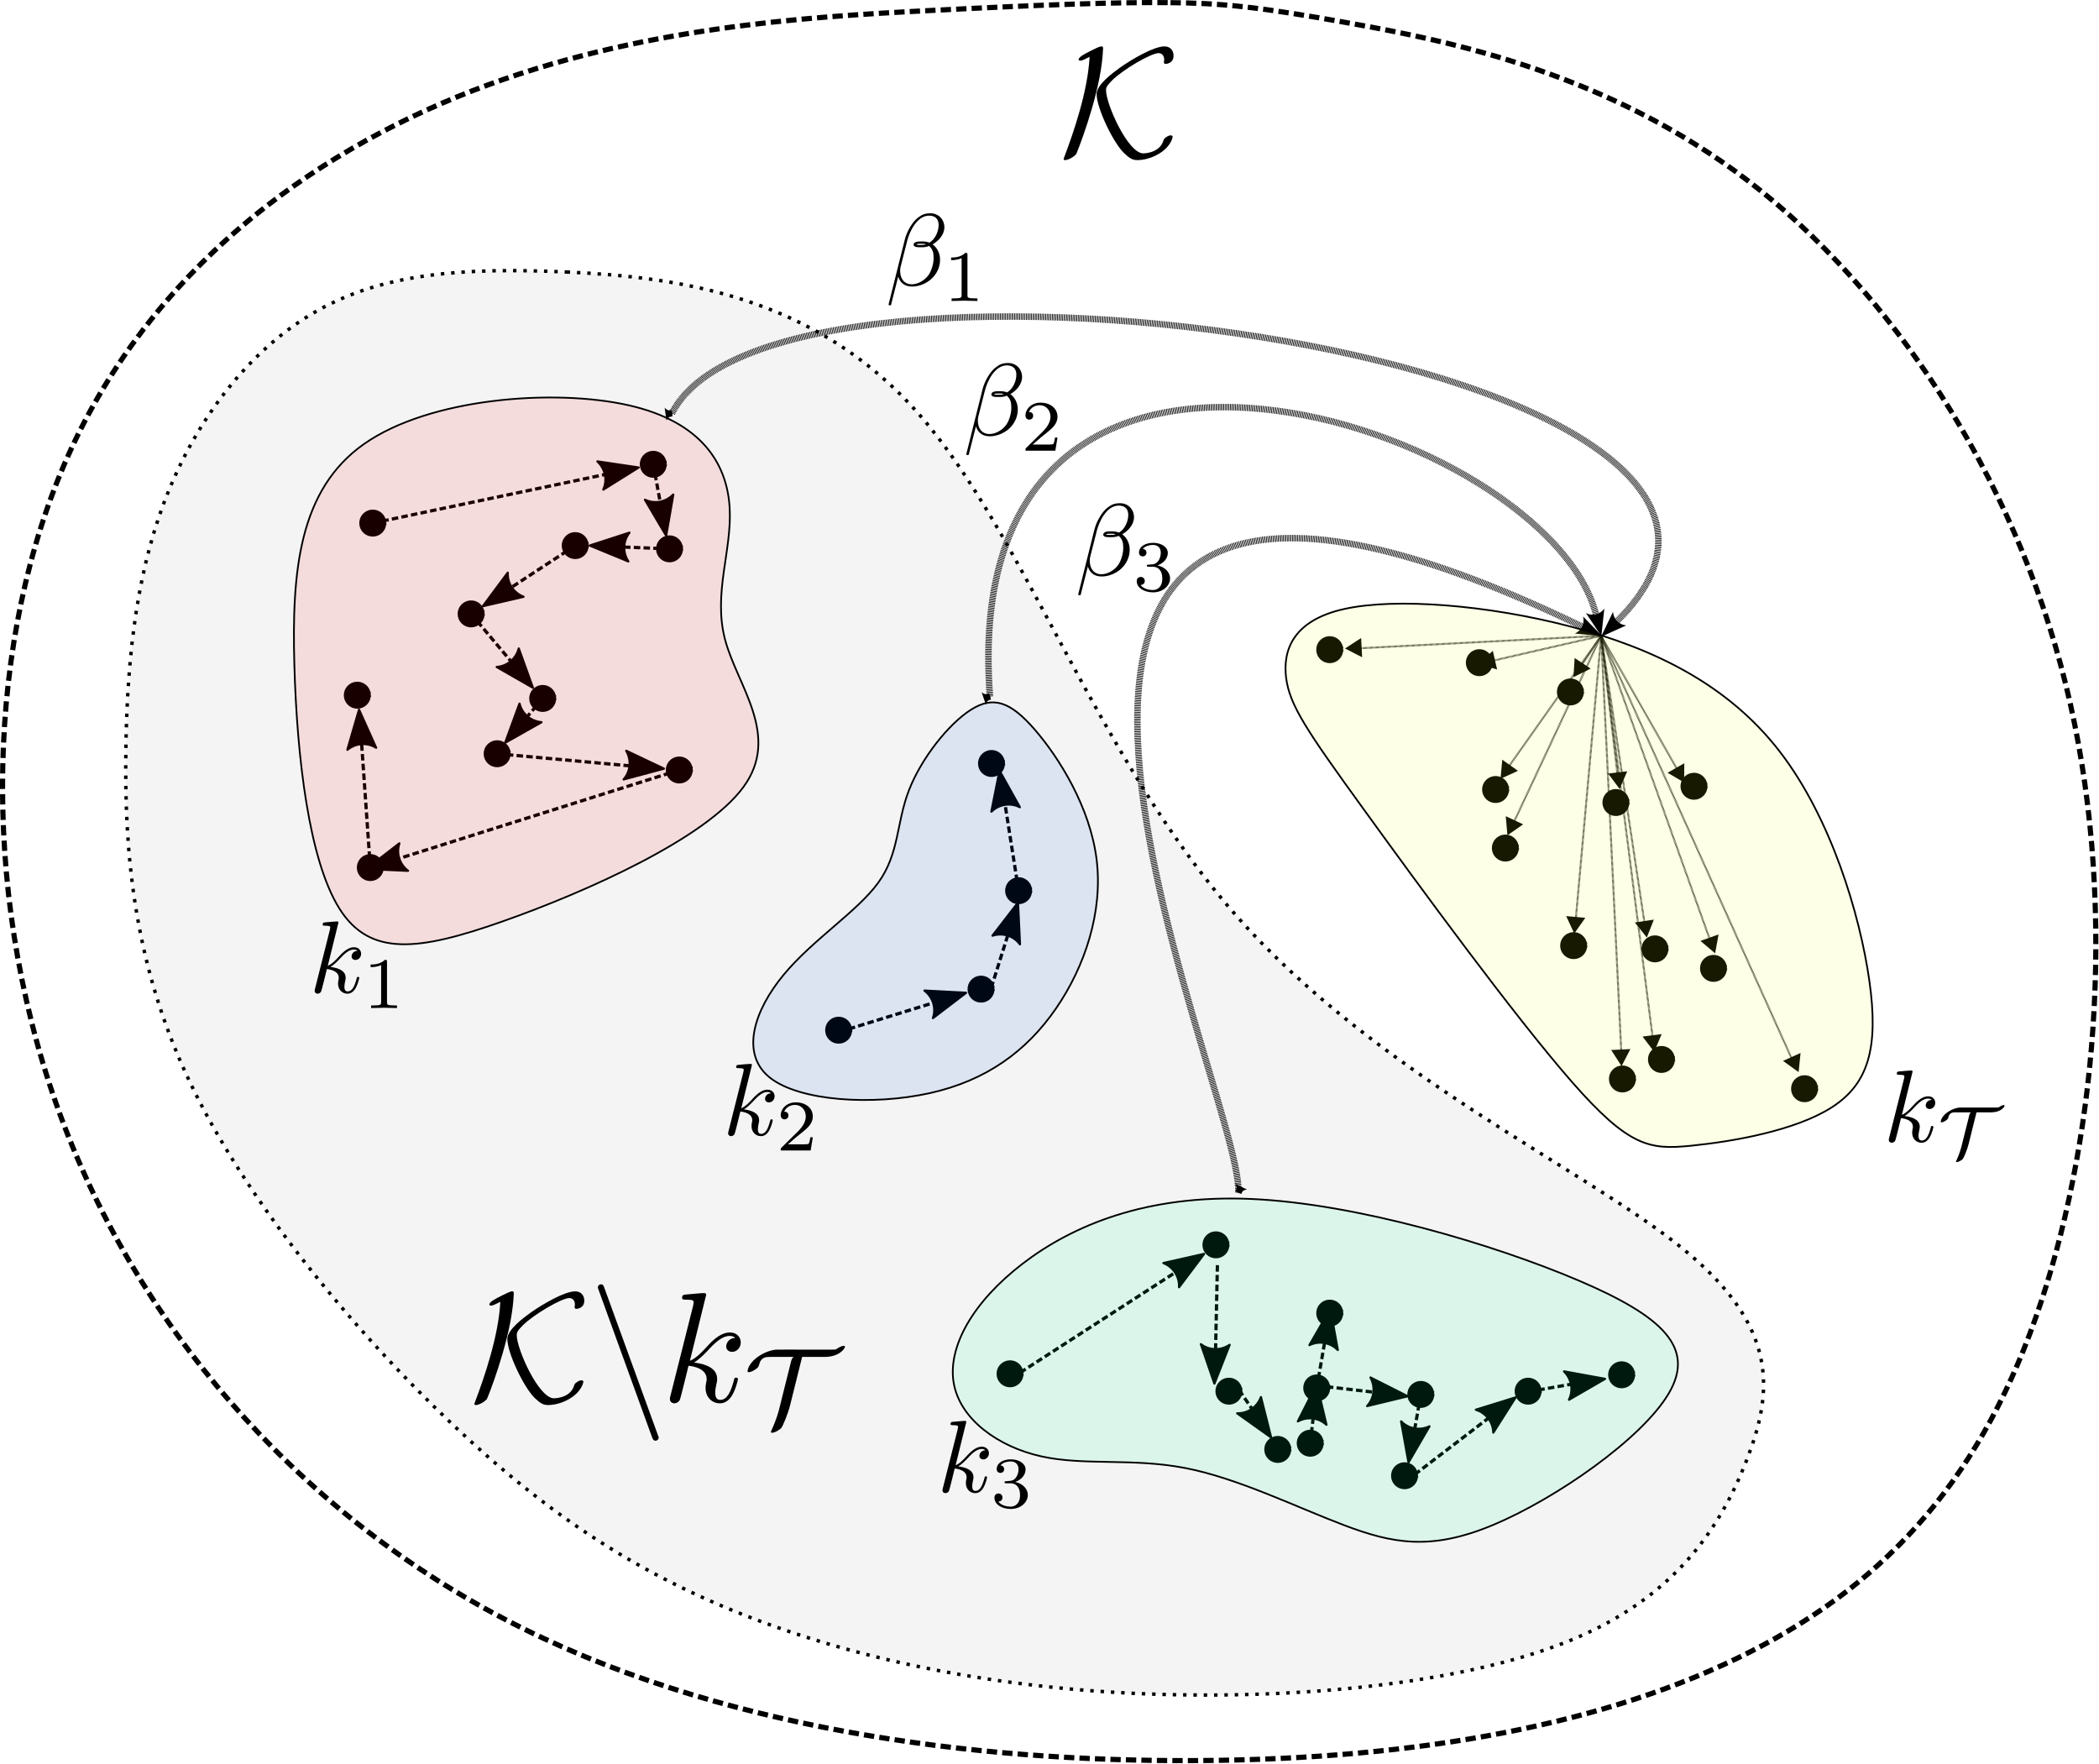 <?xml version="1.0" encoding="UTF-8" standalone="no"?>
<!-- Created with Inkscape (http://www.inkscape.org/) -->

<svg
   version="1.1"
   id="svg2"
   width="1219.405"
   height="1024.582"
   viewBox="0 0 1219.405 1024.582"
   sodipodi:docname="cluster_knowledge_transfer_v3.svg"
   inkscape:version="1.2 (1:1.2+202206011327+fc4e4096c5)"
   xmlns:inkscape="http://www.inkscape.org/namespaces/inkscape"
   xmlns:sodipodi="http://sodipodi.sourceforge.net/DTD/sodipodi-0.dtd"
   xmlns="http://www.w3.org/2000/svg"
   xmlns:svg="http://www.w3.org/2000/svg">
  <defs
     id="defs6">
    <marker
       markerWidth="2"
       markerHeight="2"
       refX="0"
       refY="0"
       orient="auto-start-reverse"
       id="Cap4"
       viewBox="0 0 1.05 2"
       inkscape:stockid="pin"
       style="overflow:visible"
       preserveAspectRatio="xMidYMid"
       inkscape:isstock="true"
       inkscape:collect="always"
       markerUnits="strokeWidth">
      <path
         id="path104971"
         style="fill:context-stroke;stroke-linecap:butt"
         d="M 0,-1 H 0.585 C 1.33,-1 1.7,-1.6 2,-2 V 2 C 1.7,1.6 1.33,1 0.585,1 H 0 L -0.1,0 Z"
         sodipodi:nodetypes="sssssscsss"
         transform="scale(0.5)" />
    </marker>
    <marker
       style="overflow:visible"
       id="marker9011"
       refX="0"
       refY="0"
       orient="auto-start-reverse"
       inkscape:stockid="Arrow2"
       markerWidth="7.7"
       markerHeight="5.6"
       viewBox="0 0 7.7 5.6"
       inkscape:isstock="true"
       inkscape:collect="always"
       preserveAspectRatio="xMidYMid">
      <path
         transform="scale(0.7)"
         d="M -2,-4 9,0 -2,4 c 2,-2.33 2,-5.66 0,-8 z"
         style="fill:context-stroke;fill-rule:evenodd;stroke:none"
         id="path9009" />
    </marker>
    <marker
       style="overflow:visible"
       id="marker8675"
       refX="0"
       refY="0"
       orient="auto-start-reverse"
       inkscape:stockid="Arrow2"
       markerWidth="4"
       markerHeight="2.909"
       viewBox="0 0 7.7 5.6"
       inkscape:isstock="true"
       inkscape:collect="always"
       preserveAspectRatio="xMidYMid">
      <path
         transform="scale(0.7)"
         d="M -2,-4 9,0 -2,4 c 2,-2.33 2,-5.66 0,-8 z"
         style="fill:context-stroke;fill-rule:evenodd;stroke:none"
         id="path8673" />
    </marker>
    <inkscape:path-effect
       effect="bspline"
       id="path-effect3411"
       is_visible="true"
       lpeversion="1"
       weight="33.333"
       steps="2"
       helper_size="0"
       apply_no_weight="true"
       apply_with_weight="true"
       only_selected="false" />
    <inkscape:path-effect
       effect="bspline"
       id="path-effect2877"
       is_visible="true"
       lpeversion="1"
       weight="33.333"
       steps="2"
       helper_size="0"
       apply_no_weight="true"
       apply_with_weight="true"
       only_selected="false" />
    <inkscape:path-effect
       effect="bspline"
       id="path-effect1168"
       is_visible="true"
       lpeversion="1"
       weight="33.333"
       steps="2"
       helper_size="0"
       apply_no_weight="true"
       apply_with_weight="true"
       only_selected="false" />
    <inkscape:path-effect
       effect="bspline"
       id="path-effect1086"
       is_visible="true"
       lpeversion="1"
       weight="33.333"
       steps="2"
       helper_size="0"
       apply_no_weight="true"
       apply_with_weight="true"
       only_selected="false" />
    <inkscape:path-effect
       effect="bspline"
       id="path-effect1082"
       is_visible="true"
       lpeversion="1"
       weight="33.333"
       steps="2"
       helper_size="0"
       apply_no_weight="true"
       apply_with_weight="true"
       only_selected="false" />
    <inkscape:path-effect
       effect="bspline"
       id="path-effect1039"
       is_visible="true"
       lpeversion="1"
       weight="33.333"
       steps="2"
       helper_size="0"
       apply_no_weight="true"
       apply_with_weight="true"
       only_selected="false" />
    <inkscape:path-effect
       effect="bspline"
       id="path-effect1168-6"
       is_visible="true"
       lpeversion="1"
       weight="33.333"
       steps="2"
       helper_size="0"
       apply_no_weight="true"
       apply_with_weight="true"
       only_selected="false" />
    <inkscape:path-effect
       effect="bspline"
       id="path-effect1039-5"
       is_visible="true"
       lpeversion="1"
       weight="33.333"
       steps="2"
       helper_size="0"
       apply_no_weight="true"
       apply_with_weight="true"
       only_selected="false" />
  </defs>
  <sodipodi:namedview
     id="namedview4"
     pagecolor="#ffffff"
     bordercolor="#666666"
     borderopacity="1.0"
     inkscape:showpageshadow="2"
     inkscape:pageopacity="0.0"
     inkscape:pagecheckerboard="0"
     inkscape:deskcolor="#d1d1d1"
     showgrid="false"
     inkscape:zoom="0.57235864"
     inkscape:cx="695.3682"
     inkscape:cy="612.37828"
     inkscape:window-width="1848"
     inkscape:window-height="1016"
     inkscape:window-x="72"
     inkscape:window-y="27"
     inkscape:window-maximized="1"
     inkscape:current-layer="g15639">
    <inkscape:page
       x="0"
       y="0"
       id="page8"
       width="1219.405"
       height="1024.582" />
  </sodipodi:namedview>
  <g
     id="g10"
     inkscape:groupmode="layer"
     inkscape:label="Page 1"
     transform="matrix(1.333,0,0,1.333,-107.833,-14.476)">
    <g
       id="g12">
      <path
         style="font-variation-settings:normal;opacity:1;fill:#e8e8e8;fill-opacity:0.499;stroke:#000000;stroke-width:1.5;stroke-linecap:butt;stroke-linejoin:miter;stroke-miterlimit:4;stroke-dasharray:1.5, 3;stroke-dashoffset:0;stroke-opacity:1;stop-color:#000000;stop-opacity:1"
         d="m 328.469,129.431 c -47.065,-2.23 -81.029,0.892 -109.298,16.854 -28.269,15.961 -50.84,44.76 -64.471,77.769 -13.632,33.009 -18.324,70.225 -18.948,113.334 -0.624,43.109 2.82,92.108 27.627,144.505 24.807,52.396 70.975,108.187 113.861,148.94 42.886,40.754 82.489,66.468 131.4,85.231 48.911,18.762 107.128,30.572 172.384,33.043 65.256,2.471 137.548,-4.397 183.617,-23.068 46.069,-18.671 65.912,-49.145 77.43,-78.7 11.518,-29.555 14.709,-58.188 -28.67,-92.999 C 770.023,519.528 680.079,478.544 619.393,409.595 558.708,340.646 527.29,243.738 481.497,191.492 435.704,139.245 375.535,131.661 328.469,129.431 Z"
         id="path2875"
         inkscape:path-effect="#path-effect2877"
         inkscape:original-d="m 315.36664,124.07813 c -33.96253,3.12337 -67.9262,6.24603 -101.89143,9.368 -22.57116,28.8005 -45.14218,57.59911 -67.71438,86.39753 -4.69134,37.2183 -9.38325,74.43438 -14.07601,111.65044 3.44482,49.00203 6.88875,98.00136 10.33199,147.00091 46.17041,55.79335 92.33822,111.58372 138.5062,167.37446 39.60479,25.71657 79.20725,51.43136 118.80975,77.14591 58.21962,11.81061 116.43616,23.61999 174.65311,35.42887 72.29585,-6.86707 144.58805,-13.73456 216.88098,-20.60296 19.845,-30.47442 39.68842,-60.94838 59.53147,-91.4237 3.19236,-28.63447 6.38377,-57.26798 9.57464,-85.90398 C 770.02325,519.5281 680.07852,478.54445 590.12717,437.55737 558.70843,340.64606 527.29035,243.73833 495.87082,146.82769 435.70351,139.24525 375.53451,131.66195 315.36664,124.07813 Z"
         sodipodi:nodetypes="cccccccccccccc" />
      <g
         id="g20">
        <path
           d="m 247.812,238.832 c 0,2.414 -1.921,4.391 -4.332,4.461 -2.414,0.07 -4.445,-1.789 -4.585,-4.199 -0.141,-2.41 1.66,-4.492 4.062,-4.707 2.402,-0.211 4.539,1.527 4.824,3.922 l -4.433,0.523 z"
           style="fill:#000000;fill-opacity:1;fill-rule:nonzero;stroke:#000000;stroke-width:2.835;stroke-linecap:butt;stroke-linejoin:miter;stroke-miterlimit:4;stroke-dasharray:none;stroke-opacity:1"
           id="path22" />
      </g>
      <g
         id="g24">
        <path
           d="m 377.145,250.059 c 0,2.41 -1.918,4.386 -4.329,4.457 -2.414,0.07 -4.445,-1.789 -4.586,-4.196 -0.14,-2.41 1.657,-4.496 4.063,-4.707 2.402,-0.211 4.539,1.524 4.82,3.922 l -4.429,0.524 z"
           style="fill:#000000;fill-opacity:1;fill-rule:nonzero;stroke:#000000;stroke-width:2.835;stroke-linecap:butt;stroke-linejoin:miter;stroke-miterlimit:4;stroke-dasharray:none;stroke-opacity:1"
           id="path26" />
      </g>
      <g
         id="g28">
        <path
           d="m 381.398,346.441 c 0,2.411 -1.918,4.387 -4.332,4.457 -2.41,0.071 -4.441,-1.789 -4.582,-4.195 -0.144,-2.41 1.657,-4.496 4.059,-4.707 2.406,-0.211 4.543,1.524 4.824,3.922 l -4.429,0.523 z"
           style="fill:#000000;fill-opacity:1;fill-rule:nonzero;stroke:#000000;stroke-width:2.835;stroke-linecap:butt;stroke-linejoin:miter;stroke-miterlimit:4;stroke-dasharray:none;stroke-opacity:1"
           id="path30" />
      </g>
      <g
         id="g32">
        <path
           d="m 302.023,339.352 c 0,2.414 -1.918,4.39 -4.328,4.46 -2.414,0.071 -4.445,-1.789 -4.586,-4.199 -0.14,-2.406 1.657,-4.492 4.063,-4.703 2.402,-0.215 4.539,1.524 4.82,3.918 l -4.43,0.524 z"
           style="fill:#000000;fill-opacity:1;fill-rule:nonzero;stroke:#000000;stroke-width:2.835;stroke-linecap:butt;stroke-linejoin:miter;stroke-miterlimit:4;stroke-dasharray:none;stroke-opacity:1"
           id="path34" />
      </g>
      <g
         id="g36">
        <path
           d="m 336.043,248.641 c 0,2.41 -1.922,4.386 -4.332,4.457 -2.41,0.07 -4.441,-1.789 -4.586,-4.196 -0.141,-2.41 1.66,-4.496 4.063,-4.707 2.402,-0.211 4.539,1.524 4.824,3.922 l -4.434,0.524 z"
           style="fill:#000000;fill-opacity:1;fill-rule:nonzero;stroke:#000000;stroke-width:2.835;stroke-linecap:butt;stroke-linejoin:miter;stroke-miterlimit:4;stroke-dasharray:none;stroke-opacity:1"
           id="path38" />
      </g>
      <g
         id="g40">
        <path
           d="m 246.746,388.961 c 0,2.414 -1.918,4.391 -4.332,4.461 -2.41,0.07 -4.441,-1.789 -4.582,-4.199 -0.144,-2.407 1.656,-4.493 4.059,-4.707 2.406,-0.211 4.543,1.527 4.824,3.922 l -4.43,0.523 z"
           style="fill:#000000;fill-opacity:1;fill-rule:nonzero;stroke:#000000;stroke-width:2.835;stroke-linecap:butt;stroke-linejoin:miter;stroke-miterlimit:4;stroke-dasharray:none;stroke-opacity:1"
           id="path42" />
      </g>
      <g
         id="g50">
        <path
           d="m 525.547,609.586 c 0,2.414 -1.918,4.387 -4.332,4.461 -2.41,0.07 -4.442,-1.789 -4.582,-4.199 -0.145,-2.41 1.656,-4.493 4.058,-4.707 2.407,-0.211 4.543,1.527 4.825,3.921 l -4.43,0.524 z"
           style="fill:#000000;fill-opacity:1;fill-rule:nonzero;stroke:#000000;stroke-width:2.835;stroke-linecap:butt;stroke-linejoin:miter;stroke-miterlimit:4;stroke-dasharray:none;stroke-opacity:1"
           id="path52" />
      </g>
      <g
         id="g54">
        <path
           d="m 370.059,213.203 c 0,2.414 -1.918,4.391 -4.332,4.461 -2.411,0.07 -4.442,-1.789 -4.582,-4.199 -0.141,-2.406 1.656,-4.492 4.058,-4.703 2.406,-0.215 4.543,1.523 4.824,3.922 l -4.429,0.519 z"
           style="fill:#000000;fill-opacity:1;fill-rule:nonzero;stroke:#000000;stroke-width:2.835;stroke-linecap:butt;stroke-linejoin:miter;stroke-miterlimit:4;stroke-dasharray:none;stroke-opacity:1"
           id="path56" />
      </g>
      <g
         id="g58">
        <path
           d="m 241.074,313.84 c 0,2.414 -1.918,4.387 -4.328,4.461 -2.414,0.07 -4.445,-1.789 -4.586,-4.199 -0.14,-2.411 1.66,-4.493 4.063,-4.707 2.402,-0.211 4.539,1.527 4.824,3.921 l -4.434,0.524 z"
           style="fill:#000000;fill-opacity:1;fill-rule:nonzero;stroke:#000000;stroke-width:2.835;stroke-linecap:butt;stroke-linejoin:miter;stroke-miterlimit:4;stroke-dasharray:none;stroke-opacity:1"
           id="path60" />
      </g>
      <g
         id="g62">
        <path
           d="m 730.078,299.664 c 0,2.414 -1.918,4.391 -4.332,4.461 -2.41,0.07 -4.441,-1.789 -4.586,-4.199 -0.14,-2.406 1.66,-4.492 4.063,-4.703 2.406,-0.215 4.543,1.523 4.824,3.922 l -4.43,0.519 z"
           style="fill:#000000;fill-opacity:1;fill-rule:nonzero;stroke:#000000;stroke-width:2.835;stroke-linecap:butt;stroke-linejoin:miter;stroke-miterlimit:4;stroke-dasharray:none;stroke-opacity:1"
           id="path64" />
      </g>
      <g
         id="g66">
        <path
           d="m 809.453,472.586 c 0,2.414 -1.922,4.391 -4.332,4.461 -2.414,0.07 -4.445,-1.789 -4.586,-4.195 -0.14,-2.411 1.66,-4.497 4.063,-4.707 2.402,-0.215 4.539,1.523 4.824,3.921 l -4.434,0.52 z"
           style="fill:#000000;fill-opacity:1;fill-rule:nonzero;stroke:#000000;stroke-width:2.835;stroke-linecap:butt;stroke-linejoin:miter;stroke-miterlimit:4;stroke-dasharray:none;stroke-opacity:1"
           id="path68" />
      </g>
      <g
         id="g70">
        <path
           d="m 771.184,422.98 c 0,2.411 -1.922,4.387 -4.332,4.458 -2.414,0.07 -4.446,-1.79 -4.586,-4.196 -0.141,-2.41 1.66,-4.496 4.062,-4.707 2.402,-0.211 4.539,1.524 4.824,3.922 l -4.433,0.523 z"
           style="fill:#000000;fill-opacity:1;fill-rule:nonzero;stroke:#000000;stroke-width:2.835;stroke-linecap:butt;stroke-linejoin:miter;stroke-miterlimit:4;stroke-dasharray:none;stroke-opacity:1"
           id="path72" />
      </g>
      <g
         id="g74">
        <path
           d="m 737.164,354.945 c 0,2.41 -1.918,4.387 -4.332,4.457 -2.41,0.071 -4.441,-1.789 -4.582,-4.195 -0.145,-2.41 1.656,-4.496 4.059,-4.707 2.406,-0.211 4.543,1.523 4.824,3.922 l -4.43,0.523 z"
           style="fill:#000000;fill-opacity:1;fill-rule:nonzero;stroke:#000000;stroke-width:2.835;stroke-linecap:butt;stroke-linejoin:miter;stroke-miterlimit:4;stroke-dasharray:none;stroke-opacity:1"
           id="path76" />
      </g>
      <g
         id="g78">
        <path
           d="m 823.625,353.527 c 0,2.414 -1.918,4.387 -4.332,4.457 -2.41,0.075 -4.441,-1.785 -4.582,-4.195 -0.141,-2.41 1.656,-4.496 4.059,-4.707 2.406,-0.211 4.542,1.527 4.824,3.922 l -4.43,0.523 z"
           style="fill:#000000;fill-opacity:1;fill-rule:nonzero;stroke:#000000;stroke-width:2.835;stroke-linecap:butt;stroke-linejoin:miter;stroke-miterlimit:4;stroke-dasharray:none;stroke-opacity:1"
           id="path80" />
      </g>
      <g
         id="g82">
        <path
           d="m 871.816,485.344 c 0,2.414 -1.918,4.39 -4.332,4.461 -2.41,0.07 -4.441,-1.789 -4.582,-4.2 -0.14,-2.406 1.657,-4.492 4.059,-4.707 2.406,-0.21 4.543,1.528 4.824,3.922 l -4.43,0.524 z"
           style="fill:#000000;fill-opacity:1;fill-rule:nonzero;stroke:#000000;stroke-width:2.835;stroke-linecap:butt;stroke-linejoin:miter;stroke-miterlimit:4;stroke-dasharray:none;stroke-opacity:1"
           id="path84" />
      </g>
      <g
         id="g86">
        <path
           d="m 741.418,380.457 c 0,2.414 -1.922,4.391 -4.332,4.461 -2.41,0.07 -4.441,-1.789 -4.586,-4.199 -0.141,-2.41 1.66,-4.492 4.062,-4.707 2.403,-0.211 4.54,1.527 4.825,3.922 l -4.434,0.523 z"
           style="fill:#000000;fill-opacity:1;fill-rule:nonzero;stroke:#000000;stroke-width:2.835;stroke-linecap:butt;stroke-linejoin:miter;stroke-miterlimit:4;stroke-dasharray:none;stroke-opacity:1"
           id="path88" />
      </g>
      <g
         id="g90">
        <path
           d="m 769.766,312.422 c 0,2.414 -1.918,4.39 -4.332,4.461 -2.411,0.07 -4.442,-1.789 -4.586,-4.199 -0.141,-2.411 1.66,-4.493 4.062,-4.707 2.402,-0.211 4.539,1.527 4.824,3.921 l -4.429,0.524 z"
           style="fill:#000000;fill-opacity:1;fill-rule:nonzero;stroke:#000000;stroke-width:2.835;stroke-linecap:butt;stroke-linejoin:miter;stroke-miterlimit:4;stroke-dasharray:none;stroke-opacity:1"
           id="path92" />
      </g>
      <g
         id="g94">
        <path
           d="m 789.609,360.613 c 0,2.414 -1.921,4.391 -4.332,4.461 -2.41,0.071 -4.441,-1.789 -4.586,-4.199 -0.14,-2.41 1.661,-4.492 4.063,-4.707 2.402,-0.211 4.539,1.527 4.824,3.922 l -4.433,0.523 z"
           style="fill:#000000;fill-opacity:1;fill-rule:nonzero;stroke:#000000;stroke-width:2.835;stroke-linecap:butt;stroke-linejoin:miter;stroke-miterlimit:4;stroke-dasharray:none;stroke-opacity:1"
           id="path96" />
      </g>
      <g
         id="g98">
        <path
           d="m 806.617,424.395 c 0,2.414 -1.918,4.39 -4.332,4.46 -2.41,0.071 -4.441,-1.789 -4.582,-4.195 -0.144,-2.41 1.656,-4.496 4.059,-4.707 2.406,-0.215 4.543,1.524 4.824,3.922 l -4.43,0.52 z"
           style="fill:#000000;fill-opacity:1;fill-rule:nonzero;stroke:#000000;stroke-width:2.835;stroke-linecap:butt;stroke-linejoin:miter;stroke-miterlimit:4;stroke-dasharray:none;stroke-opacity:1"
           id="path100" />
      </g>
      <g
         id="g102">
        <path
           d="m 792.441,481.094 c 0,2.41 -1.918,4.386 -4.328,4.457 -2.414,0.07 -4.445,-1.789 -4.586,-4.196 -0.14,-2.41 1.657,-4.496 4.063,-4.707 2.402,-0.21 4.539,1.524 4.82,3.922 l -4.43,0.524 z"
           style="fill:#000000;fill-opacity:1;fill-rule:nonzero;stroke:#000000;stroke-width:2.835;stroke-linecap:butt;stroke-linejoin:miter;stroke-miterlimit:4;stroke-dasharray:none;stroke-opacity:1"
           id="path104" />
      </g>
      <g
         id="g106">
        <path
           d="m 832.129,432.902 c 0,2.41 -1.918,4.387 -4.328,4.457 -2.414,0.071 -4.446,-1.789 -4.586,-4.195 -0.141,-2.41 1.656,-4.496 4.062,-4.707 2.403,-0.211 4.539,1.523 4.821,3.922 l -4.43,0.523 z"
           style="fill:#000000;fill-opacity:1;fill-rule:nonzero;stroke:#000000;stroke-width:2.835;stroke-linecap:butt;stroke-linejoin:miter;stroke-miterlimit:4;stroke-dasharray:none;stroke-opacity:1"
           id="path108" />
      </g>
      <g
         id="g110">
        <path
           d="m 529.285,399.035 c 0,2.414 -1.918,4.391 -4.328,4.461 -2.414,0.07 -4.445,-1.789 -4.586,-4.199 -0.141,-2.406 1.66,-4.492 4.063,-4.703 2.402,-0.215 4.539,1.523 4.824,3.922 l -4.434,0.519 z"
           style="fill:#000000;fill-opacity:1;fill-rule:nonzero;stroke:#000000;stroke-width:2.835;stroke-linecap:butt;stroke-linejoin:miter;stroke-miterlimit:4;stroke-dasharray:none;stroke-opacity:1"
           id="path112" />
      </g>
      <g
         id="g114">
        <path
           d="m 512.91,441.934 c 0,2.414 -1.918,4.39 -4.332,4.461 -2.41,0.07 -4.441,-1.79 -4.586,-4.2 -0.14,-2.406 1.66,-4.492 4.063,-4.703 2.402,-0.215 4.539,1.524 4.824,3.922 l -4.43,0.52 z"
           style="fill:#000000;fill-opacity:1;fill-rule:nonzero;stroke:#000000;stroke-width:2.835;stroke-linecap:butt;stroke-linejoin:miter;stroke-miterlimit:4;stroke-dasharray:none;stroke-opacity:1"
           id="path116" />
      </g>
      <g
         id="g118">
        <path
           d="m 450.852,459.832 c 0,2.414 -1.918,4.387 -4.332,4.457 -2.411,0.074 -4.442,-1.789 -4.586,-4.195 -0.141,-2.41 1.66,-4.496 4.062,-4.707 2.402,-0.211 4.539,1.527 4.824,3.922 l -4.429,0.523 z"
           style="fill:#000000;fill-opacity:1;fill-rule:nonzero;stroke:#000000;stroke-width:2.835;stroke-linecap:butt;stroke-linejoin:miter;stroke-miterlimit:4;stroke-dasharray:none;stroke-opacity:1"
           id="path120" />
      </g>
      <g
         id="g122">
        <path
           d="m 517.469,343.605 c 0,2.415 -1.918,4.387 -4.332,4.457 -2.41,0.075 -4.442,-1.785 -4.586,-4.195 -0.141,-2.41 1.66,-4.496 4.062,-4.707 2.407,-0.211 4.543,1.528 4.825,3.922 l -4.43,0.523 z"
           style="fill:#000000;fill-opacity:1;fill-rule:nonzero;stroke:#000000;stroke-width:2.835;stroke-linecap:butt;stroke-linejoin:miter;stroke-miterlimit:4;stroke-dasharray:none;stroke-opacity:1"
           id="path124" />
      </g>
      <g
         id="g126">
        <path
           d="m 615.27,553.379 c 0,2.414 -1.918,4.391 -4.332,4.461 -2.411,0.07 -4.442,-1.789 -4.586,-4.199 -0.141,-2.411 1.66,-4.493 4.062,-4.707 2.402,-0.211 4.539,1.527 4.824,3.921 l -4.429,0.524 z"
           style="fill:#000000;fill-opacity:1;fill-rule:nonzero;stroke:#000000;stroke-width:2.835;stroke-linecap:butt;stroke-linejoin:miter;stroke-miterlimit:4;stroke-dasharray:none;stroke-opacity:1"
           id="path128" />
      </g>
      <g
         id="g130">
        <path
           d="m 751.34,617.164 c 0,2.41 -1.922,4.387 -4.332,4.457 -2.414,0.07 -4.442,-1.789 -4.586,-4.195 -0.141,-2.41 1.66,-4.496 4.062,-4.707 2.403,-0.215 4.539,1.523 4.825,3.922 l -4.434,0.523 z"
           style="fill:#000000;fill-opacity:1;fill-rule:nonzero;stroke:#000000;stroke-width:2.835;stroke-linecap:butt;stroke-linejoin:miter;stroke-miterlimit:4;stroke-dasharray:none;stroke-opacity:1"
           id="path132" />
      </g>
      <g
         id="g134">
        <path
           d="m 656.371,639.84 c 0,2.414 -1.918,4.39 -4.328,4.461 -2.414,0.07 -4.445,-1.789 -4.586,-4.199 -0.141,-2.407 1.656,-4.493 4.063,-4.707 2.402,-0.211 4.539,1.527 4.824,3.921 l -4.434,0.524 z"
           style="fill:#000000;fill-opacity:1;fill-rule:nonzero;stroke:#000000;stroke-width:2.835;stroke-linecap:butt;stroke-linejoin:miter;stroke-miterlimit:4;stroke-dasharray:none;stroke-opacity:1"
           id="path136" />
      </g>
      <g
         id="g138">
        <path
           d="m 642.223,642.547 c 0,2.414 -1.918,4.391 -4.328,4.461 -2.415,0.07 -4.446,-1.789 -4.586,-4.199 -0.141,-2.411 1.656,-4.493 4.062,-4.707 2.402,-0.211 4.539,1.527 4.82,3.921 l -4.429,0.524 z"
           style="fill:#000000;fill-opacity:1;fill-rule:nonzero;stroke:#000000;stroke-width:2.835;stroke-linecap:butt;stroke-linejoin:miter;stroke-miterlimit:4;stroke-dasharray:none;stroke-opacity:1"
           id="path140" />
      </g>
      <g
         id="g142">
        <path
           d="m 697.477,654.016 c 0,2.41 -1.918,4.386 -4.329,4.457 -2.414,0.07 -4.445,-1.789 -4.586,-4.196 -0.14,-2.41 1.657,-4.496 4.063,-4.707 2.402,-0.211 4.539,1.524 4.82,3.922 l -4.429,0.524 z"
           style="fill:#000000;fill-opacity:1;fill-rule:nonzero;stroke:#000000;stroke-width:2.835;stroke-linecap:butt;stroke-linejoin:miter;stroke-miterlimit:4;stroke-dasharray:none;stroke-opacity:1"
           id="path144" />
      </g>
      <g
         id="g146">
        <path
           d="m 664.879,583.145 c 0,2.414 -1.922,4.39 -4.332,4.46 -2.414,0.071 -4.445,-1.789 -4.586,-4.199 -0.141,-2.41 1.66,-4.492 4.062,-4.707 2.403,-0.211 4.539,1.528 4.825,3.922 l -4.434,0.524 z"
           style="fill:#000000;fill-opacity:1;fill-rule:nonzero;stroke:#000000;stroke-width:2.835;stroke-linecap:butt;stroke-linejoin:miter;stroke-miterlimit:4;stroke-dasharray:none;stroke-opacity:1"
           id="path148" />
      </g>
      <g
         id="g150">
        <path
           d="m 792.09,610.012 c 0,2.414 -1.918,4.39 -4.328,4.461 -2.414,0.07 -4.446,-1.789 -4.586,-4.2 -0.141,-2.406 1.656,-4.492 4.062,-4.703 2.403,-0.215 4.539,1.524 4.821,3.922 l -4.43,0.52 z"
           style="fill:#000000;fill-opacity:1;fill-rule:nonzero;stroke:#000000;stroke-width:2.835;stroke-linecap:butt;stroke-linejoin:miter;stroke-miterlimit:4;stroke-dasharray:none;stroke-opacity:1"
           id="path152" />
      </g>
      <g
         id="g154">
        <path
           d="m 704.562,618.578 c 0,2.414 -1.917,4.391 -4.328,4.461 -2.414,0.07 -4.445,-1.789 -4.586,-4.199 -0.14,-2.406 1.657,-4.492 4.063,-4.703 2.402,-0.215 4.539,1.523 4.824,3.922 l -4.433,0.519 z"
           style="fill:#000000;fill-opacity:1;fill-rule:nonzero;stroke:#000000;stroke-width:2.835;stroke-linecap:butt;stroke-linejoin:miter;stroke-miterlimit:4;stroke-dasharray:none;stroke-opacity:1"
           id="path156" />
      </g>
      <g
         id="g158">
        <path
           d="m 620.938,617.164 c 0,2.41 -1.918,4.387 -4.333,4.457 -2.41,0.07 -4.441,-1.789 -4.582,-4.195 -0.14,-2.41 1.657,-4.496 4.059,-4.707 2.406,-0.215 4.543,1.523 4.824,3.922 l -4.429,0.523 z"
           style="fill:#000000;fill-opacity:1;fill-rule:nonzero;stroke:#000000;stroke-width:2.835;stroke-linecap:butt;stroke-linejoin:miter;stroke-miterlimit:4;stroke-dasharray:none;stroke-opacity:1"
           id="path160" />
      </g>
      <g
         id="g162">
        <path
           d="m 321.867,315.258 c 0,2.414 -1.918,4.387 -4.332,4.457 -2.41,0.074 -4.441,-1.789 -4.582,-4.195 -0.141,-2.411 1.656,-4.497 4.059,-4.708 2.406,-0.21 4.543,1.528 4.824,3.922 l -4.43,0.524 z"
           style="fill:#000000;fill-opacity:1;fill-rule:nonzero;stroke:#000000;stroke-width:2.835;stroke-linecap:butt;stroke-linejoin:miter;stroke-miterlimit:4;stroke-dasharray:none;stroke-opacity:1"
           id="path164" />
      </g>
      <g
         id="g166">
        <path
           d="m 290.684,278.406 c 0,2.41 -1.918,4.387 -4.329,4.457 -2.414,0.071 -4.445,-1.789 -4.585,-4.195 -0.141,-2.41 1.656,-4.496 4.062,-4.707 2.402,-0.211 4.539,1.523 4.82,3.922 l -4.429,0.523 z"
           style="fill:#000000;fill-opacity:1;fill-rule:nonzero;stroke:#000000;stroke-width:2.835;stroke-linecap:butt;stroke-linejoin:miter;stroke-miterlimit:4;stroke-dasharray:none;stroke-opacity:1"
           id="path168" />
      </g>
      <g
         id="g170">
        <path
           d="m 664.879,293.996 c 0,2.414 -1.922,4.391 -4.332,4.461 -2.414,0.07 -4.445,-1.789 -4.586,-4.199 -0.141,-2.41 1.66,-4.492 4.062,-4.707 2.403,-0.211 4.539,1.527 4.825,3.922 l -4.434,0.523 z"
           style="fill:#000000;fill-opacity:1;fill-rule:nonzero;stroke:#000000;stroke-width:2.835;stroke-linecap:butt;stroke-linejoin:miter;stroke-miterlimit:4;stroke-dasharray:none;stroke-opacity:1"
           id="path172" />
      </g>
      <g
         id="g174">
        <path
           d="m 659.207,615.746 c 0,2.41 -1.918,4.387 -4.328,4.457 -2.414,0.07 -4.445,-1.789 -4.586,-4.195 -0.141,-2.41 1.656,-4.496 4.062,-4.707 2.403,-0.211 4.54,1.523 4.821,3.922 l -4.43,0.523 z"
           style="fill:#000000;fill-opacity:1;fill-rule:nonzero;stroke:#000000;stroke-width:2.835;stroke-linecap:butt;stroke-linejoin:miter;stroke-miterlimit:4;stroke-dasharray:none;stroke-opacity:1"
           id="path176" />
      </g>
      <path
         d="m 373.76,190.957 c 45.648,-90.487 529.085,-23.737 411.525,90.95"
         style="font-variation-settings:normal;opacity:1;vector-effect:none;fill:none;fill-opacity:1;stroke:#000000;stroke-width:2.835;stroke-linecap:butt;stroke-linejoin:miter;stroke-miterlimit:4;stroke-dasharray:0.283, 0.283;stroke-dashoffset:0;stroke-opacity:1;-inkscape-stroke:none;marker-start:url(#Cap4);marker-end:url(#marker8675);stop-color:#000000;stop-opacity:1"
         id="path192"
         sodipodi:nodetypes="cc" />
      <g
         id="g198"
         style="font-variation-settings:normal;opacity:1;vector-effect:none;fill:none;fill-opacity:1;stroke:#000000;stroke-width:2.835;stroke-linecap:butt;stroke-linejoin:miter;stroke-miterlimit:4;stroke-dasharray:0.283,0.283;stroke-dashoffset:0;stroke-opacity:1;-inkscape-stroke:none;marker-end:url(#marker8675);stop-color:#000000;stop-opacity:1;marker-start:url(#Cap4)">
        <path
           d="M 620.586,530.597 C 622.835,485.416 451.253,129.276 770.884,284.148"
           style="font-variation-settings:normal;vector-effect:none;fill:none;fill-opacity:1;stroke:#000000;stroke-width:2.835;stroke-linecap:butt;stroke-linejoin:miter;stroke-miterlimit:4;stroke-dasharray:0.283, 0.283;stroke-dashoffset:0;stroke-opacity:1;-inkscape-stroke:none;marker-start:url(#Cap4);marker-end:url(#marker8675);stop-color:#000000;stop-opacity:1"
           id="path200"
           sodipodi:nodetypes="cc" />
      </g>
      <g
         id="g212">
        <path
           d="M 243.348,238.832 357.422,214.973"
           style="fill:none;stroke:#000000;stroke-width:1.417;stroke-linecap:butt;stroke-linejoin:miter;stroke-miterlimit:4;stroke-dasharray:2.835, 1.417;stroke-dashoffset:0;stroke-opacity:1"
           id="path214" />
      </g>
      <g
         id="g216"
         transform="matrix(-1,0.209,-0.209,-1,-1.925e-6,1.3380001e-6)">
        <path
           d="m -284.529,-271.429 -16.675,-6.133 16.674,-6.133 c -2.664,3.622 -2.649,8.575 10e-4,12.266 z"
           style="fill:#000000;fill-opacity:1;fill-rule:evenodd;stroke:#000000;stroke-width:0.954;stroke-linecap:butt;stroke-linejoin:round;stroke-miterlimit:4;stroke-dasharray:none;stroke-opacity:1"
           id="path218" />
      </g>
      <g
         id="g220">
        <path
           d="m 297.562,339.352 70.704,6.453"
           style="fill:none;stroke:#000000;stroke-width:1.417;stroke-linecap:butt;stroke-linejoin:miter;stroke-miterlimit:4;stroke-dasharray:2.835, 1.417;stroke-dashoffset:0;stroke-opacity:1"
           id="path222" />
      </g>
      <g
         id="g224"
         transform="matrix(-1,-0.091,0.091,-1,-1.66445e-6,5.17755e-6)">
        <path
           d="m -381.429,-303.357 -16.964,-6.237 16.962,-6.239 c -2.707,3.681 -2.692,8.722 0.002,12.476 z"
           style="fill:#000000;fill-opacity:1;fill-rule:evenodd;stroke:#000000;stroke-width:0.97;stroke-linecap:butt;stroke-linejoin:round;stroke-miterlimit:4;stroke-dasharray:none;stroke-opacity:1"
           id="path226" />
      </g>
      <g
         id="g228">
        <path
           d="m 242.285,388.961 -4.699,-66.949"
           style="fill:none;stroke:#000000;stroke-width:1.417;stroke-linecap:butt;stroke-linejoin:miter;stroke-miterlimit:4;stroke-dasharray:2.835, 1.417;stroke-dashoffset:0;stroke-opacity:1"
           id="path230" />
      </g>
      <g
         id="g232"
         transform="matrix(0.07,1,-1,0.07,9.2300006e-7,7.753e-6)">
        <path
           d="m 352.14,-207.657 -16.991,-6.251 16.993,-6.249 c -2.716,3.692 -2.699,8.736 -0.002,12.5 z"
           style="fill:#000000;fill-opacity:1;fill-rule:evenodd;stroke:#000000;stroke-width:0.972;stroke-linecap:butt;stroke-linejoin:round;stroke-miterlimit:4;stroke-dasharray:none;stroke-opacity:1"
           id="path234" />
      </g>
      <g
         id="g236">
        <path
           d="M 450.82,459.309 500.359,443.98"
           style="fill:none;stroke:#000000;stroke-width:1.417;stroke-linecap:butt;stroke-linejoin:miter;stroke-miterlimit:4;stroke-dasharray:2.835, 1.417;stroke-dashoffset:0;stroke-opacity:1"
           id="path238" />
      </g>
      <g
         id="g240"
         transform="matrix(-1,0.309,-0.309,-1,0,0)">
        <path
           d="m -316.794,-540.472 -16.273,-5.984 16.273,-5.985 c -2.6,3.532 -2.584,8.365 0,11.969 z"
           style="fill:#000000;fill-opacity:1;fill-rule:evenodd;stroke:#000000;stroke-width:0.931;stroke-linecap:butt;stroke-linejoin:round;stroke-miterlimit:4;stroke-dasharray:none;stroke-opacity:1"
           id="path242" />
      </g>
      <g
         id="g244">
        <path
           d="m 524.824,399.035 -7.929,-50.473"
           style="fill:none;stroke:#000000;stroke-width:1.417;stroke-linecap:butt;stroke-linejoin:miter;stroke-miterlimit:4;stroke-dasharray:2.835, 1.417;stroke-dashoffset:0;stroke-opacity:1"
           id="path246" />
      </g>
      <g
         id="g248"
         transform="matrix(0.157,1,-1,0.157,0,0)">
        <path
           d="m 434.404,-444.764 -16.828,-6.191 16.828,-6.188 c -2.692,3.656 -2.673,8.655 0,12.379 z"
           style="fill:#000000;fill-opacity:1;fill-rule:evenodd;stroke:#000000;stroke-width:0.963;stroke-linecap:butt;stroke-linejoin:round;stroke-miterlimit:4;stroke-dasharray:none;stroke-opacity:1"
           id="path250" />
      </g>
      <g
         id="g252">
        <path
           d="m 512.879,441.414 11.152,-35.418"
           style="fill:none;stroke:#000000;stroke-width:1.417;stroke-linecap:butt;stroke-linejoin:miter;stroke-miterlimit:4;stroke-dasharray:2.835, 1.417;stroke-dashoffset:0;stroke-opacity:1"
           id="path254" />
      </g>
      <g
         id="g256"
         transform="matrix(-0.315,1,-1,-0.315,0,0)">
        <path
           d="m 233.704,-587.07 -16.248,-5.974 16.247,-5.975 c -2.596,3.528 -2.581,8.352 0.001,11.949 z"
           style="fill:#000000;fill-opacity:1;fill-rule:evenodd;stroke:#000000;stroke-width:0.929;stroke-linecap:butt;stroke-linejoin:round;stroke-miterlimit:4;stroke-dasharray:none;stroke-opacity:1"
           id="path258" />
      </g>
      <g
         id="g260">
        <path
           d="m 376.938,346.441 -134.653,42.52"
           style="fill:none;stroke:#000000;stroke-width:1.417;stroke-linecap:butt;stroke-linejoin:miter;stroke-miterlimit:4;stroke-dasharray:2.835, 1.417;stroke-dashoffset:0;stroke-opacity:1"
           id="path262" />
      </g>
      <g
         id="g264"
         transform="matrix(1,-0.316,0.316,1,-4.5215e-6,1.5165e-6)">
        <path
           d="m 123.07,429.259 -16.243,-5.973 16.245,-5.972 c -2.598,3.527 -2.583,8.352 -0.002,11.945 z"
           style="fill:#000000;fill-opacity:1;fill-rule:evenodd;stroke:#000000;stroke-width:0.929;stroke-linecap:butt;stroke-linejoin:round;stroke-miterlimit:4;stroke-dasharray:none;stroke-opacity:1"
           id="path266" />
      </g>
      <g
         id="g268">
        <path
           d="m 372.684,250.059 -32.922,-1.297"
           style="fill:none;stroke:#000000;stroke-width:1.417;stroke-linecap:butt;stroke-linejoin:miter;stroke-miterlimit:4;stroke-dasharray:2.835, 1.417;stroke-dashoffset:0;stroke-opacity:1"
           id="path270" />
      </g>
      <g
         id="g272"
         transform="matrix(1,0.039,-0.039,1,1.8219998e-7,2.2454e-6)">
        <path
           d="m 364.139,241.332 -17.023,-6.256 17.019,-6.259 c -2.718,3.693 -2.703,8.751 0.004,12.515 z"
           style="fill:#000000;fill-opacity:1;fill-rule:evenodd;stroke:#000000;stroke-width:0.974;stroke-linecap:butt;stroke-linejoin:round;stroke-miterlimit:4;stroke-dasharray:none;stroke-opacity:1"
           id="path274" />
      </g>
      <g
         id="g276">
        <path
           d="m 365.598,213.203 5.343,29.145"
           style="fill:none;stroke:#000000;stroke-width:1.417;stroke-linecap:butt;stroke-linejoin:miter;stroke-miterlimit:4;stroke-dasharray:2.835, 1.417;stroke-dashoffset:0;stroke-opacity:1"
           id="path278" />
      </g>
      <g
         id="g280"
         transform="matrix(-0.183,-1,1,-0.183,-4.8425e-6,-1.9625e-6)">
        <path
           d="m -285.349,322.089 -16.757,-6.162 16.754,-6.163 c -2.674,3.639 -2.66,8.614 0.003,12.325 z"
           style="fill:#000000;fill-opacity:1;fill-rule:evenodd;stroke:#000000;stroke-width:0.958;stroke-linecap:butt;stroke-linejoin:round;stroke-miterlimit:4;stroke-dasharray:none;stroke-opacity:1"
           id="path282" />
      </g>
      <g
         id="g284">
        <path
           d="M 331.578,248.641 292.84,274.004"
           style="fill:none;stroke:#000000;stroke-width:1.417;stroke-linecap:butt;stroke-linejoin:miter;stroke-miterlimit:4;stroke-dasharray:2.835, 1.417;stroke-dashoffset:0;stroke-opacity:1"
           id="path286" />
      </g>
      <g
         id="g288"
         transform="matrix(1,-0.655,0.655,1,-3.9455e-6,-2.1505e-6)">
        <path
           d="m 92.078,331.252 -14.25,-5.24 14.249,-5.241 c -2.277,3.095 -2.263,7.327 0.001,10.481 z"
           style="fill:#000000;fill-opacity:1;fill-rule:evenodd;stroke:#000000;stroke-width:0.815;stroke-linecap:butt;stroke-linejoin:round;stroke-miterlimit:4;stroke-dasharray:none;stroke-opacity:1"
           id="path290" />
      </g>
      <g
         id="g292">
        <path
           d="m 286.223,278.406 25.789,30.727"
           style="fill:none;stroke:#000000;stroke-width:1.417;stroke-linecap:butt;stroke-linejoin:miter;stroke-miterlimit:4;stroke-dasharray:2.835, 1.417;stroke-dashoffset:0;stroke-opacity:1"
           id="path294" />
      </g>
      <g
         id="g296"
         transform="matrix(-0.839,-1,1,-0.839,5.0450004e-7,-2.1545e-6)">
        <path
           d="m -323.403,35.646 -13.047,-4.799 13.05,-4.797 c -2.085,2.833 -2.075,6.708 -0.003,9.596 z"
           style="fill:#000000;fill-opacity:1;fill-rule:evenodd;stroke:#000000;stroke-width:0.746;stroke-linecap:butt;stroke-linejoin:round;stroke-miterlimit:4;stroke-dasharray:none;stroke-opacity:1"
           id="path298" />
      </g>
      <g
         id="g300">
        <path
           d="m 317.406,315.258 -15.14,17.832"
           style="fill:none;stroke:#000000;stroke-width:1.417;stroke-linecap:butt;stroke-linejoin:miter;stroke-miterlimit:4;stroke-dasharray:2.835, 1.417;stroke-dashoffset:0;stroke-opacity:1"
           id="path302" />
      </g>
      <g
         id="g304"
         transform="matrix(0.849,-1,1,0.849,8.6700005e-7,6.3599995e-7)">
        <path
           d="m -32.889,344.79 -12.985,-4.777 12.985,-4.775 c -2.075,2.82 -2.062,6.677 0,9.552 z"
           style="fill:#000000;fill-opacity:1;fill-rule:evenodd;stroke:#000000;stroke-width:0.743;stroke-linecap:butt;stroke-linejoin:round;stroke-miterlimit:4;stroke-dasharray:none;stroke-opacity:1"
           id="path306" />
      </g>
      <g
         id="g308">
        <path
           d="m 778.719,287.953 -106.934,5.52"
           style="fill:none;stroke:#000000;stroke-width:0.85;stroke-linecap:butt;stroke-linejoin:miter;stroke-miterlimit:4;stroke-dasharray:0.213, 0.213;stroke-dashoffset:0;stroke-opacity:1"
           id="path310" />
      </g>
      <g
         id="g312"
         transform="matrix(-1,0.052,-0.052,-1,0,0)">
        <path
           d="m -650.963,-327.29 -5.878,3.396 0.003,-6.793 z"
           style="fill:#000000;fill-opacity:1;fill-rule:evenodd;stroke:#000000;stroke-width:0.906;stroke-linecap:butt;stroke-linejoin:miter;stroke-miterlimit:4;stroke-dasharray:none;stroke-opacity:1"
           id="path314" />
      </g>
      <g
         id="g316">
        <path
           d="M 778.719,287.953 769.34,302.09"
           style="fill:none;stroke:#000000;stroke-width:0.85;stroke-linecap:butt;stroke-linejoin:miter;stroke-miterlimit:4;stroke-dasharray:0.213, 0.213;stroke-dashoffset:0;stroke-opacity:1"
           id="path318" />
      </g>
      <g
         id="g320"
         transform="matrix(-0.663,1,-1,-0.663,0,0)">
        <path
           d="m -141.291,-673.466 -4.905,2.836 0.002,-5.67 z"
           style="fill:#000000;fill-opacity:1;fill-rule:evenodd;stroke:#000000;stroke-width:0.756;stroke-linecap:butt;stroke-linejoin:miter;stroke-miterlimit:4;stroke-dasharray:none;stroke-opacity:1"
           id="path322" />
      </g>
      <g
         id="g324">
        <path
           d="m 778.719,287.953 -48.672,11.192"
           style="fill:none;stroke:#000000;stroke-width:0.85;stroke-linecap:butt;stroke-linejoin:miter;stroke-miterlimit:4;stroke-dasharray:0.213, 0.213;stroke-dashoffset:0;stroke-opacity:1"
           id="path326" />
      </g>
      <g
         id="g328"
         transform="matrix(-1,0.23,-0.23,-1,0,0)">
        <path
           d="m -624.232,-443.558 -5.734,3.314 10e-4,-6.629 z"
           style="fill:#000000;fill-opacity:1;fill-rule:evenodd;stroke:#000000;stroke-width:0.884;stroke-linecap:butt;stroke-linejoin:miter;stroke-miterlimit:4;stroke-dasharray:none;stroke-opacity:1"
           id="path330" />
      </g>
      <g
         id="g332">
        <path
           d="m 778.719,287.953 33.926,59.598"
           style="fill:none;stroke:#000000;stroke-width:0.85;stroke-linecap:butt;stroke-linejoin:miter;stroke-miterlimit:4;stroke-dasharray:0.213, 0.213;stroke-dashoffset:0;stroke-opacity:1"
           id="path334" />
      </g>
      <g
         id="g336"
         transform="matrix(0.569,1,-1,0.569,0,0)">
        <path
           d="m 615.287,-464.331 -5.115,2.955 0.002,-5.913 z"
           style="fill:#000000;fill-opacity:1;fill-rule:evenodd;stroke:#000000;stroke-width:0.788;stroke-linecap:butt;stroke-linejoin:miter;stroke-miterlimit:4;stroke-dasharray:none;stroke-opacity:1"
           id="path338" />
      </g>
      <g
         id="g340">
        <path
           d="m 778.719,287.953 7.316,62.203"
           style="fill:none;stroke:#000000;stroke-width:0.85;stroke-linecap:butt;stroke-linejoin:miter;stroke-miterlimit:4;stroke-dasharray:0.213, 0.213;stroke-dashoffset:0;stroke-opacity:1"
           id="path342" />
      </g>
      <g
         id="g344"
         transform="matrix(0.118,1,-1,0.118,0,0)">
        <path
           d="m 440.483,-734.673 -5.846,3.375 0.002,-6.754 z"
           style="fill:#000000;fill-opacity:1;fill-rule:evenodd;stroke:#000000;stroke-width:0.901;stroke-linecap:butt;stroke-linejoin:miter;stroke-miterlimit:4;stroke-dasharray:none;stroke-opacity:1"
           id="path346" />
      </g>
      <g
         id="g348">
        <path
           d="m 778.719,287.953 -41.117,58.18"
           style="fill:none;stroke:#000000;stroke-width:0.85;stroke-linecap:butt;stroke-linejoin:miter;stroke-miterlimit:4;stroke-dasharray:0.213, 0.213;stroke-dashoffset:0;stroke-opacity:1"
           id="path350" />
      </g>
      <g
         id="g352"
         transform="matrix(-0.707,1,-1,-0.707,0,0)">
        <path
           d="m -113.583,-655.07 -4.807,2.777 v -5.555 z"
           style="fill:#000000;fill-opacity:1;fill-rule:evenodd;stroke:#000000;stroke-width:0.741;stroke-linecap:butt;stroke-linejoin:miter;stroke-miterlimit:4;stroke-dasharray:none;stroke-opacity:1"
           id="path354" />
      </g>
      <g
         id="g356">
        <path
           d="m 778.719,287.953 19.133,126.77"
           style="fill:none;stroke:#000000;stroke-width:0.85;stroke-linecap:butt;stroke-linejoin:miter;stroke-miterlimit:4;stroke-dasharray:0.213, 0.213;stroke-dashoffset:0;stroke-opacity:1"
           id="path358" />
      </g>
      <g
         id="g360"
         transform="matrix(0.151,1,-1,0.151,0,0)">
        <path
           d="m 527.099,-718.885 -5.82,3.36 v -6.726 z"
           style="fill:#000000;fill-opacity:1;fill-rule:evenodd;stroke:#000000;stroke-width:0.897;stroke-linecap:butt;stroke-linejoin:miter;stroke-miterlimit:4;stroke-dasharray:none;stroke-opacity:1"
           id="path362" />
      </g>
      <g
         id="g364">
        <path
           d="M 778.719,287.953 767.547,412.59"
           style="fill:none;stroke:#000000;stroke-width:0.85;stroke-linecap:butt;stroke-linejoin:miter;stroke-miterlimit:4;stroke-dasharray:0.213, 0.213;stroke-dashoffset:0;stroke-opacity:1"
           id="path366" />
      </g>
      <g
         id="g368"
         transform="matrix(-0.09,1,-1,-0.09,0,0)">
        <path
           d="m 344.968,-798.113 -5.86,3.388 -0.002,-6.777 z"
           style="fill:#000000;fill-opacity:1;fill-rule:evenodd;stroke:#000000;stroke-width:0.903;stroke-linecap:butt;stroke-linejoin:miter;stroke-miterlimit:4;stroke-dasharray:none;stroke-opacity:1"
           id="path370" />
      </g>
      <g
         id="g372">
        <path
           d="m 778.719,287.953 47.926,133.934"
           style="fill:none;stroke:#000000;stroke-width:0.85;stroke-linecap:butt;stroke-linejoin:miter;stroke-miterlimit:4;stroke-dasharray:0.213, 0.213;stroke-dashoffset:0;stroke-opacity:1"
           id="path374" />
      </g>
      <g
         id="g376"
         transform="matrix(0.358,1,-1,0.358,0,0)">
        <path
           d="m 639.918,-598.98 -5.54,3.201 -0.001,-6.406 z"
           style="fill:#000000;fill-opacity:1;fill-rule:evenodd;stroke:#000000;stroke-width:0.854;stroke-linecap:butt;stroke-linejoin:miter;stroke-miterlimit:4;stroke-dasharray:none;stroke-opacity:1"
           id="path378" />
      </g>
      <g
         id="g380">
        <path
           d="m 778.719,287.953 8.816,182.485"
           style="fill:none;stroke:#000000;stroke-width:0.85;stroke-linecap:butt;stroke-linejoin:miter;stroke-miterlimit:4;stroke-dasharray:0.213, 0.213;stroke-dashoffset:0;stroke-opacity:1"
           id="path382" />
      </g>
      <g
         id="g384"
         transform="matrix(0.048,1,-1,0.048,0,0)">
        <path
           d="m 511.223,-763.022 -5.875,3.396 v -6.793 z"
           style="fill:#000000;fill-opacity:1;fill-rule:evenodd;stroke:#000000;stroke-width:0.906;stroke-linecap:butt;stroke-linejoin:miter;stroke-miterlimit:4;stroke-dasharray:none;stroke-opacity:1"
           id="path386" />
      </g>
      <g
         id="g388">
        <path
           d="m 778.719,287.953 -38.821,82.875"
           style="fill:none;stroke:#000000;stroke-width:0.85;stroke-linecap:butt;stroke-linejoin:miter;stroke-miterlimit:4;stroke-dasharray:0.213, 0.213;stroke-dashoffset:0;stroke-opacity:1"
           id="path390" />
      </g>
      <g
         id="g392"
         transform="matrix(-0.468,1,-1,-0.468,0,0)">
        <path
           d="m 23.455,-749.221 -5.329,3.083 10e-4,-6.161 z"
           style="fill:#000000;fill-opacity:1;fill-rule:evenodd;stroke:#000000;stroke-width:0.821;stroke-linecap:butt;stroke-linejoin:miter;stroke-miterlimit:4;stroke-dasharray:none;stroke-opacity:1"
           id="path394" />
      </g>
      <g
         id="g396">
        <path
           d="m 778.719,287.953 22.609,176.375"
           style="fill:none;stroke:#000000;stroke-width:0.85;stroke-linecap:butt;stroke-linejoin:miter;stroke-miterlimit:4;stroke-dasharray:0.213, 0.213;stroke-dashoffset:0;stroke-opacity:1"
           id="path398" />
      </g>
      <g
         id="g400"
         transform="matrix(0.128,1,-1,0.128,0,0)">
        <path
           d="m 561.786,-729.805 -5.838,3.372 10e-4,-6.745 z"
           style="fill:#000000;fill-opacity:1;fill-rule:evenodd;stroke:#000000;stroke-width:0.9;stroke-linecap:butt;stroke-linejoin:miter;stroke-miterlimit:4;stroke-dasharray:none;stroke-opacity:1"
           id="path402" />
      </g>
      <g
         id="g404">
        <path
           d="m 778.719,287.953 83.793,185.949"
           style="fill:none;stroke:#000000;stroke-width:0.85;stroke-linecap:butt;stroke-linejoin:miter;stroke-miterlimit:4;stroke-dasharray:0.213, 0.213;stroke-dashoffset:0;stroke-opacity:1"
           id="path406" />
      </g>
      <g
         id="g408"
         transform="matrix(0.451,1,-1,0.451,0,0)">
        <path
           d="m 720.558,-539.423 -5.366,3.101 -10e-4,-6.203 z"
           style="fill:#000000;fill-opacity:1;fill-rule:evenodd;stroke:#000000;stroke-width:0.827;stroke-linecap:butt;stroke-linejoin:miter;stroke-miterlimit:4;stroke-dasharray:none;stroke-opacity:1"
           id="path410" />
      </g>
      <g
         id="g3388"
         transform="translate(47.916,7.612)">
        <path
           d="m 180.484,405.309 c 0,-0.051 0,-0.493 -0.582,-0.493 -1.027,0 -4.289,0.36 -5.453,0.442 -0.359,0.051 -0.844,0.094 -0.844,0.902 0,0.531 0.399,0.531 1.067,0.531 2.144,0 2.234,0.309 2.234,0.762 l -0.133,0.891 -6.48,25.738 c -0.176,0.625 -0.176,0.719 -0.176,0.984 0,1.028 0.895,1.25 1.293,1.25 0.586,0 1.254,-0.398 1.52,-0.941 0.226,-0.398 2.234,-8.664 2.504,-9.785 1.515,0.137 5.183,0.851 5.183,3.805 0,0.308 0,0.484 -0.133,0.933 -0.089,0.535 -0.179,1.074 -0.179,1.567 0,2.636 1.785,4.421 4.109,4.421 1.344,0 2.543,-0.714 3.527,-2.367 1.118,-1.969 1.61,-4.422 1.61,-4.511 0,-0.45 -0.399,-0.45 -0.531,-0.45 -0.454,0 -0.493,0.18 -0.629,0.805 -0.891,3.262 -1.918,5.539 -3.887,5.539 -0.848,0 -1.434,-0.492 -1.434,-2.102 0,-0.757 0.184,-1.785 0.36,-2.5 0.183,-0.761 0.183,-0.937 0.183,-1.386 0,-2.903 -2.82,-4.196 -6.613,-4.688 1.383,-0.808 2.812,-2.234 3.836,-3.308 2.152,-2.371 4.203,-4.289 6.398,-4.289 0.266,0 0.309,0 0.399,0.043 0.535,0.089 0.578,0.089 0.933,0.359 0.094,0.043 0.094,0.09 0.184,0.176 -2.145,0.14 -2.551,1.875 -2.551,2.418 0,0.707 0.492,1.558 1.703,1.558 1.157,0 2.457,-0.984 2.457,-2.726 0,-1.336 -1.031,-2.813 -3.043,-2.813 -1.25,0 -3.3,0.36 -6.523,3.93 -1.516,1.703 -3.258,3.488 -4.961,4.16 l 4.652,-18.855"
           style="fill:#000000;fill-opacity:1;fill-rule:nonzero;stroke:none"
           id="path412" />
        <path
           d="m 201.641,422.465 c 0,-0.86 -0.063,-0.887 -0.95,-0.887 -2.023,1.988 -4.898,2.02 -6.199,2.02 v 1.136 c 0.762,0 2.848,0 4.59,-0.886 v 16.132 c 0,1.047 0,1.454 -3.164,1.454 h -1.199 v 1.14 c 0.57,-0.031 4.457,-0.129 5.629,-0.129 0.976,0 4.961,0.098 5.656,0.129 v -1.14 h -1.199 c -3.164,0 -3.164,-0.407 -3.164,-1.454 v -17.515"
           style="fill:#000000;fill-opacity:1;fill-rule:nonzero;stroke:none"
           id="path414" />
      </g>
      <g
         id="g3392"
         transform="translate(32.603,-30.937)">
        <path
           d="m 376,505.941 c 0,-0.05 0,-0.492 -0.586,-0.492 -1.023,0 -4.285,0.356 -5.453,0.442 -0.359,0.05 -0.844,0.089 -0.844,0.898 0,0.535 0.403,0.535 1.071,0.535 2.14,0 2.234,0.309 2.234,0.758 l -0.133,0.895 -6.48,25.738 c -0.176,0.625 -0.176,0.715 -0.176,0.984 0,1.024 0.89,1.25 1.293,1.25 0.582,0 1.25,-0.402 1.515,-0.941 0.227,-0.403 2.239,-8.668 2.504,-9.785 1.52,0.132 5.188,0.851 5.188,3.804 0,0.309 0,0.485 -0.133,0.934 -0.094,0.535 -0.184,1.074 -0.184,1.566 0,2.637 1.786,4.422 4.11,4.422 1.344,0 2.547,-0.719 3.531,-2.367 1.117,-1.969 1.609,-4.422 1.609,-4.516 0,-0.449 -0.402,-0.449 -0.535,-0.449 -0.449,0 -0.492,0.184 -0.625,0.809 -0.894,3.262 -1.918,5.539 -3.886,5.539 -0.852,0 -1.434,-0.492 -1.434,-2.102 0,-0.758 0.184,-1.785 0.359,-2.504 0.18,-0.757 0.18,-0.933 0.18,-1.382 0,-2.903 -2.816,-4.196 -6.613,-4.688 1.386,-0.809 2.812,-2.234 3.84,-3.312 2.148,-2.368 4.203,-4.286 6.394,-4.286 0.266,0 0.309,0 0.402,0.043 0.532,0.09 0.575,0.09 0.934,0.356 0.09,0.043 0.09,0.094 0.184,0.176 -2.145,0.14 -2.555,1.879 -2.555,2.418 0,0.711 0.492,1.562 1.703,1.562 1.16,0 2.461,-0.984 2.461,-2.726 0,-1.336 -1.035,-2.813 -3.043,-2.813 -1.254,0 -3.305,0.359 -6.523,3.93 -1.52,1.699 -3.262,3.484 -4.961,4.16 L 376,505.941"
           style="fill:#000000;fill-opacity:1;fill-rule:nonzero;stroke:none"
           id="path416" />
        <path
           d="m 402.531,537.449 h -1.074 c -0.094,0.696 -0.41,2.563 -0.824,2.879 -0.254,0.192 -2.684,0.192 -3.129,0.192 h -5.816 c 3.316,-2.946 4.425,-3.832 6.324,-5.313 2.34,-1.871 4.519,-3.832 4.519,-6.832 0,-3.832 -3.351,-6.164 -7.402,-6.164 -3.922,0 -6.578,2.746 -6.578,5.656 0,1.61 1.363,1.774 1.679,1.774 0.762,0 1.672,-0.543 1.672,-1.68 0,-0.57 -0.214,-1.676 -1.859,-1.676 0.977,-2.246 3.125,-2.941 4.617,-2.941 3.16,0 4.805,2.465 4.805,5.031 0,2.746 -1.961,4.934 -2.973,6.07 l -7.625,7.528 c -0.316,0.281 -0.316,0.347 -0.316,1.23 h 13.031 l 0.949,-5.754"
           style="fill:#000000;fill-opacity:1;fill-rule:nonzero;stroke:none"
           id="path418" />
      </g>
      <g
         id="g3396"
         transform="translate(-91.873,-41.589)">
        <path
           d="m 593.891,672.18 c 0,-0.047 0,-0.492 -0.582,-0.492 -1.028,0 -4.289,0.359 -5.457,0.445 -0.356,0.047 -0.84,0.09 -0.84,0.898 0,0.535 0.398,0.535 1.066,0.535 2.145,0 2.234,0.309 2.234,0.758 l -0.132,0.891 -6.481,25.738 c -0.176,0.625 -0.176,0.719 -0.176,0.985 0,1.027 0.895,1.25 1.293,1.25 0.582,0 1.25,-0.399 1.52,-0.942 0.223,-0.398 2.234,-8.664 2.5,-9.781 1.519,0.133 5.187,0.851 5.187,3.801 0,0.308 0,0.484 -0.132,0.937 -0.09,0.531 -0.184,1.074 -0.184,1.567 0,2.632 1.785,4.418 4.113,4.418 1.34,0 2.543,-0.715 3.528,-2.368 1.117,-1.968 1.609,-4.422 1.609,-4.511 0,-0.45 -0.398,-0.45 -0.535,-0.45 -0.449,0 -0.492,0.184 -0.625,0.809 -0.891,3.262 -1.918,5.539 -3.887,5.539 -0.851,0 -1.433,-0.492 -1.433,-2.102 0,-0.761 0.183,-1.785 0.359,-2.503 0.184,-0.758 0.184,-0.934 0.184,-1.383 0,-2.903 -2.821,-4.199 -6.614,-4.688 1.383,-0.808 2.809,-2.238 3.836,-3.312 2.153,-2.367 4.203,-4.289 6.395,-4.289 0.269,0 0.308,0 0.402,0.043 0.535,0.093 0.574,0.093 0.934,0.359 0.093,0.043 0.093,0.09 0.183,0.176 -2.144,0.14 -2.551,1.875 -2.551,2.418 0,0.711 0.493,1.558 1.7,1.558 1.16,0 2.461,-0.98 2.461,-2.726 0,-1.336 -1.036,-2.809 -3.043,-2.809 -1.25,0 -3.305,0.356 -6.524,3.926 -1.515,1.703 -3.261,3.488 -4.961,4.164 l 4.653,-18.859"
           style="fill:#000000;fill-opacity:1;fill-rule:nonzero;stroke:none"
           id="path420" />
        <path
           d="m 613.086,698.883 c 2.465,0 4.238,1.707 4.238,5.094 0,3.921 -2.277,5.089 -4.113,5.089 -1.266,0 -4.047,-0.343 -5.375,-2.214 1.488,-0.063 1.832,-1.106 1.832,-1.77 0,-1.016 -0.758,-1.738 -1.734,-1.738 -0.887,0 -1.77,0.535 -1.77,1.836 0,2.972 3.289,4.898 7.109,4.898 4.403,0 7.438,-2.937 7.438,-6.101 0,-2.469 -2.023,-4.934 -5.504,-5.665 3.316,-1.203 4.52,-3.57 4.52,-5.503 0,-2.497 -2.875,-4.36 -6.387,-4.36 -3.508,0 -6.199,1.703 -6.199,4.235 0,1.074 0.695,1.679 1.644,1.679 0.985,0 1.613,-0.734 1.613,-1.617 0,-0.914 -0.628,-1.582 -1.613,-1.644 1.11,-1.395 3.289,-1.739 4.461,-1.739 1.422,0 3.418,0.696 3.418,3.446 0,1.328 -0.445,2.781 -1.266,3.765 -1.046,1.203 -1.933,1.266 -3.515,1.36 -0.785,0.062 -0.852,0.062 -1.012,0.097 -0.062,0 -0.316,0.063 -0.316,0.407 0,0.445 0.289,0.445 0.824,0.445 h 1.707"
           style="fill:#000000;fill-opacity:1;fill-rule:nonzero;stroke:none"
           id="path422" />
      </g>
      <g
         id="g3957"
         transform="translate(-4.392,-14.322)">
        <path
           d="m 918.824,492.207 c 0,-0.047 0,-0.492 -0.582,-0.492 -1.027,0 -4.289,0.359 -5.457,0.445 -0.355,0.047 -0.844,0.09 -0.844,0.899 0,0.535 0.403,0.535 1.071,0.535 2.144,0 2.234,0.308 2.234,0.758 l -0.133,0.894 -6.48,25.738 c -0.176,0.625 -0.176,0.715 -0.176,0.981 0,1.027 0.891,1.254 1.293,1.254 0.582,0 1.25,-0.403 1.52,-0.942 0.222,-0.402 2.234,-8.668 2.5,-9.785 1.519,0.133 5.187,0.852 5.187,3.801 0,0.312 0,0.488 -0.133,0.937 -0.09,0.532 -0.183,1.075 -0.183,1.567 0,2.637 1.785,4.422 4.113,4.422 1.34,0 2.543,-0.719 3.527,-2.371 1.117,-1.965 1.61,-4.418 1.61,-4.512 0,-0.449 -0.403,-0.449 -0.536,-0.449 -0.449,0 -0.492,0.183 -0.625,0.808 -0.89,3.262 -1.918,5.539 -3.886,5.539 -0.852,0 -1.434,-0.492 -1.434,-2.101 0,-0.758 0.184,-1.785 0.36,-2.504 0.183,-0.758 0.183,-0.934 0.183,-1.383 0,-2.902 -2.82,-4.195 -6.617,-4.687 1.387,-0.809 2.812,-2.235 3.84,-3.313 2.148,-2.367 4.203,-4.285 6.394,-4.285 0.27,0 0.309,0 0.403,0.039 0.535,0.094 0.574,0.094 0.933,0.359 0.09,0.043 0.09,0.094 0.184,0.176 -2.145,0.141 -2.551,1.879 -2.551,2.418 0,0.711 0.492,1.563 1.699,1.563 1.16,0 2.461,-0.985 2.461,-2.731 0,-1.332 -1.035,-2.808 -3.043,-2.808 -1.25,0 -3.304,0.359 -6.523,3.929 -1.52,1.699 -3.262,3.485 -4.961,4.16 l 4.652,-18.859"
           style="fill:#000000;fill-opacity:1;fill-rule:nonzero;stroke:none"
           id="path424" />
        <path
           d="m 946.684,509.961 h 6.453 c 4.011,0 5.785,-2.305 5.785,-2.91 0,-0.25 -0.219,-0.25 -0.379,-0.25 -0.129,0 -0.727,0 -2.09,0.918 l -0.152,0.129 c -0.227,0.027 -2.25,0.027 -3.356,0.027 h -5.566 c -2.656,0 -5.277,-0.027 -7.934,0 -0.886,0 -3.351,0.477 -5.757,2.305 -2.438,1.898 -2.594,3.668 -2.594,3.894 0,0.219 0.218,0.254 0.347,0.254 0.188,0 0.821,-0.129 1.645,-0.633 1.074,-0.668 1.172,-0.984 1.297,-1.492 0.535,-2.242 2.027,-2.242 3.191,-2.242 h 6.68 c -0.379,0.254 -0.57,0.727 -0.695,1.168 l -3.516,14.043 c -0.219,0.82 -0.824,2.945 -2.023,5.566 -0.254,0.535 -0.254,0.598 -0.254,0.66 0,0.227 0.254,0.227 0.379,0.227 0.757,0 2.085,-0.824 2.593,-1.363 0.442,-0.535 1.899,-4.043 2.504,-6.446 l 3.442,-13.855"
           style="fill:#000000;fill-opacity:1;fill-rule:nonzero;stroke:none"
           id="path426" />
      </g>
      <g
         id="g428"
         style="font-variation-settings:normal;opacity:1;vector-effect:none;fill:none;fill-opacity:1;stroke:#000000;stroke-width:2.835;stroke-linecap:butt;stroke-linejoin:miter;stroke-miterlimit:4;stroke-dasharray:0.283,0.283;stroke-dashoffset:0;stroke-opacity:1;-inkscape-stroke:none;marker-end:url(#marker8675);stop-color:#000000;stop-opacity:1">
        <path
           d="M 512.327,314.37 C 496.936,109.905 756.336,196.63 776.573,279.079"
           style="font-variation-settings:normal;vector-effect:none;fill:none;fill-opacity:1;stroke:#000000;stroke-width:2.835;stroke-linecap:butt;stroke-linejoin:miter;stroke-miterlimit:4;stroke-dasharray:0.283, 0.283;stroke-dashoffset:0;stroke-opacity:1;-inkscape-stroke:none;marker-start:url(#Cap4);marker-end:url(#marker8675);stop-color:#000000;stop-opacity:1"
           id="path430"
           sodipodi:nodetypes="cc" />
      </g>
      <g
         id="g436">
        <path
           d="m 525.516,609.062 78.422,-50.64"
           style="fill:none;stroke:#000000;stroke-width:1.417;stroke-linecap:butt;stroke-linejoin:miter;stroke-miterlimit:4;stroke-dasharray:2.835, 1.417;stroke-dashoffset:0;stroke-opacity:1"
           id="path438" />
      </g>
      <g
         id="g440"
         transform="matrix(-1,0.646,-0.646,-1,0,0)">
        <path
           d="m -158.987,-664.025 -14.309,-5.263 14.31,-5.264 c -2.286,3.11 -2.273,7.361 -0.001,10.527 z"
           style="fill:#000000;fill-opacity:1;fill-rule:evenodd;stroke:#000000;stroke-width:0.819;stroke-linecap:butt;stroke-linejoin:round;stroke-miterlimit:4;stroke-dasharray:none;stroke-opacity:1"
           id="path442" />
      </g>
      <g
         id="g444">
        <path
           d="m 659.176,615.223 33.386,3.867"
           style="fill:none;stroke:#000000;stroke-width:1.417;stroke-linecap:butt;stroke-linejoin:miter;stroke-miterlimit:4;stroke-dasharray:2.835, 1.417;stroke-dashoffset:0;stroke-opacity:1"
           id="path446" />
      </g>
      <g
         id="g448"
         transform="matrix(-1,-0.116,0.116,-1,0,0)">
        <path
           d="m -739.122,-525.461 -16.92,-6.219 16.923,-6.223 c -2.703,3.673 -2.691,8.699 -0.003,12.442 z"
           style="fill:#000000;fill-opacity:1;fill-rule:evenodd;stroke:#000000;stroke-width:0.968;stroke-linecap:butt;stroke-linejoin:round;stroke-miterlimit:4;stroke-dasharray:none;stroke-opacity:1"
           id="path450" />
      </g>
      <g
         id="g452">
        <path
           d="m 697.445,653.492 42.403,-32.43"
           style="fill:none;stroke:#000000;stroke-width:1.417;stroke-linecap:butt;stroke-linejoin:miter;stroke-miterlimit:4;stroke-dasharray:2.835, 1.417;stroke-dashoffset:0;stroke-opacity:1"
           id="path454" />
      </g>
      <g
         id="g456"
         transform="matrix(-1,0.765,-0.765,-1,0,0)">
        <path
           d="m -155.046,-743.861 -13.529,-4.973 13.529,-4.976 c -2.16,2.937 -2.149,6.957 0,9.949 z"
           style="fill:#000000;fill-opacity:1;fill-rule:evenodd;stroke:#000000;stroke-width:0.774;stroke-linecap:butt;stroke-linejoin:round;stroke-miterlimit:4;stroke-dasharray:none;stroke-opacity:1"
           id="path458" />
      </g>
      <g
         id="g460">
        <path
           d="m 700.102,618.578 -4.801,27.356"
           style="fill:none;stroke:#000000;stroke-width:1.417;stroke-linecap:butt;stroke-linejoin:miter;stroke-miterlimit:4;stroke-dasharray:2.835, 1.417;stroke-dashoffset:0;stroke-opacity:1"
           id="path462" />
      </g>
      <g
         id="g464"
         transform="matrix(0.176,-1,1,0.176,0,0)">
        <path
           d="m -493.324,790.696 -16.778,-6.169 16.777,-6.167 c -2.681,3.643 -2.666,8.624 10e-4,12.336 z"
           style="fill:#000000;fill-opacity:1;fill-rule:evenodd;stroke:#000000;stroke-width:0.96;stroke-linecap:butt;stroke-linejoin:round;stroke-miterlimit:4;stroke-dasharray:none;stroke-opacity:1"
           id="path466" />
      </g>
      <g
         id="g468">
        <path
           d="m 654.746,615.746 5.668,-32.601"
           style="fill:none;stroke:#000000;stroke-width:1.417;stroke-linecap:butt;stroke-linejoin:miter;stroke-miterlimit:4;stroke-dasharray:2.835, 1.417;stroke-dashoffset:0;stroke-opacity:1"
           id="path470" />
      </g>
      <g
         id="g472"
         transform="matrix(-0.174,1,-1,-0.174,0,0)">
        <path
           d="m 469.47,-733.272 -16.784,-6.171 16.783,-6.169 c -2.68,3.642 -2.664,8.627 0.001,12.34 z"
           style="fill:#000000;fill-opacity:1;fill-rule:evenodd;stroke:#000000;stroke-width:0.96;stroke-linecap:butt;stroke-linejoin:round;stroke-miterlimit:4;stroke-dasharray:none;stroke-opacity:1"
           id="path474" />
      </g>
      <g
         id="g476">
        <path
           d="m 651.91,639.84 2.836,-24.094"
           style="fill:none;stroke:#000000;stroke-width:1.417;stroke-linecap:butt;stroke-linejoin:miter;stroke-miterlimit:4;stroke-dasharray:2.835, 1.417;stroke-dashoffset:0;stroke-opacity:1"
           id="path478" />
      </g>
      <g
         id="g480"
         transform="matrix(-0.118,1,-1,-0.118,0,0)">
        <path
           d="m 546.411,-711.013 -16.919,-6.221 16.92,-6.221 c -2.705,3.674 -2.688,8.699 -0.001,12.442 z"
           style="fill:#000000;fill-opacity:1;fill-rule:evenodd;stroke:#000000;stroke-width:0.968;stroke-linecap:butt;stroke-linejoin:round;stroke-miterlimit:4;stroke-dasharray:none;stroke-opacity:1"
           id="path482" />
      </g>
      <g
         id="g484">
        <path
           d="m 751.309,616.641 27.593,-4.817"
           style="fill:none;stroke:#000000;stroke-width:1.417;stroke-linecap:butt;stroke-linejoin:miter;stroke-miterlimit:4;stroke-dasharray:2.835, 1.417;stroke-dashoffset:0;stroke-opacity:1"
           id="path486" />
      </g>
      <g
         id="g488"
         transform="matrix(-1,0.174,-0.174,-1,0,0)">
        <path
           d="m -637.361,-719.449 -16.779,-6.169 16.78,-6.17 c -2.678,3.642 -2.666,8.628 -10e-4,12.339 z"
           style="fill:#000000;fill-opacity:1;fill-rule:evenodd;stroke:#000000;stroke-width:0.96;stroke-linecap:butt;stroke-linejoin:round;stroke-miterlimit:4;stroke-dasharray:none;stroke-opacity:1"
           id="path490" />
      </g>
      <g
         id="g492">
        <path
           d="m 611.461,562.242 -1.07,49.5"
           style="fill:none;stroke:#000000;stroke-width:1.417;stroke-linecap:butt;stroke-linejoin:miter;stroke-miterlimit:4;stroke-dasharray:2.835, 1.417;stroke-dashoffset:0;stroke-opacity:1"
           id="path494" />
      </g>
      <g
         id="g496"
         transform="matrix(0.022,-1,1,0.022,0,0)">
        <path
           d="m -583.109,629.619 -17.03,-6.261 17.028,-6.262 c -2.72,3.695 -2.705,8.753 0.002,12.523 z"
           style="fill:#000000;fill-opacity:1;fill-rule:evenodd;stroke:#000000;stroke-width:0.974;stroke-linecap:butt;stroke-linejoin:round;stroke-miterlimit:4;stroke-dasharray:none;stroke-opacity:1"
           id="path498" />
      </g>
      <g
         id="g500">
        <path
           d="m 620.906,616.641 13.071,19.125"
           style="fill:none;stroke:#000000;stroke-width:1.417;stroke-linecap:butt;stroke-linejoin:miter;stroke-miterlimit:4;stroke-dasharray:2.835, 1.417;stroke-dashoffset:0;stroke-opacity:1"
           id="path502" />
      </g>
      <g
         id="g504"
         transform="matrix(-0.683,-1,1,-0.683,0,0)">
        <path
           d="m -716.222,141.257 -14.067,-5.173 14.065,-5.172 c -2.247,3.055 -2.234,7.232 0.002,10.345 z"
           style="fill:#000000;fill-opacity:1;fill-rule:evenodd;stroke:#000000;stroke-width:0.805;stroke-linecap:butt;stroke-linejoin:round;stroke-miterlimit:4;stroke-dasharray:none;stroke-opacity:1"
           id="path506" />
      </g>
      <g
         id="g3945"
         transform="translate(-273.451,-38.802)">
        <path
           d="m 765.918,148.727 c 0,-3.348 -2.457,-6.11 -6.07,-6.11 -2.586,0 -3.836,0.707 -5.395,1.871 -2.453,1.782 -4.91,6.11 -5.75,9.5 l -7.094,28.321 c -0.05,0.175 0.176,0.441 0.532,0.441 0.359,0 0.492,-0.086 0.535,-0.219 l 3.121,-12.312 c 0.848,2.676 2.812,4.328 6.066,4.328 3.258,0 6.602,-1.563 8.61,-3.527 2.14,-2.047 3.57,-4.903 3.57,-8.2 0,-3.215 -1.656,-5.535 -3.262,-6.652 2.59,-1.473 5.137,-4.234 5.137,-7.441 z m -8.035,7.402 c -0.574,0.223 -1.067,0.309 -2.137,0.309 -0.625,0 -1.516,0.046 -1.965,-0.176 0.09,-0.45 1.696,-0.36 2.188,-0.36 0.933,0 1.34,0 1.914,0.227 z m 5.535,-8.434 c 0,3.121 -1.695,6.336 -4.02,7.715 -1.199,-0.441 -2.089,-0.531 -3.429,-0.531 -0.942,0 -3.438,-0.043 -3.438,1.426 -0.043,1.246 2.281,1.113 3.078,1.113 1.653,0 2.325,-0.043 3.657,-0.574 1.699,1.597 1.922,2.988 1.964,5.035 0.09,2.59 -0.98,5.933 -2.23,7.676 -1.738,2.406 -4.73,4.011 -7.27,4.011 -3.386,0 -5.085,-2.589 -5.085,-5.754 0,-0.445 0,-1.113 0.226,-1.96 l 2.856,-11.29 c 0.98,-3.828 4.187,-10.921 9.539,-10.921 2.589,0 4.152,1.382 4.152,4.054"
           style="fill:#000000;fill-opacity:1;fill-rule:nonzero;stroke:none"
           id="path508" />
        <path
           d="m 775.984,160.766 c 0,-0.856 -0.066,-0.887 -0.949,-0.887 -2.019,1.988 -4.89,2.016 -6.187,2.016 v 1.136 c 0.757,0 2.843,0 4.582,-0.886 v 16.101 c 0,1.043 0,1.453 -3.157,1.453 h -1.199 v 1.137 c 0.567,-0.031 4.446,-0.129 5.617,-0.129 0.977,0 4.954,0.098 5.649,0.129 v -1.137 h -1.199 c -3.157,0 -3.157,-0.41 -3.157,-1.453 v -17.48"
           style="fill:#000000;fill-opacity:1;fill-rule:nonzero;stroke:none"
           id="path510" />
      </g>
      <g
         id="g3949"
         transform="translate(-58.513,-68.235)">
        <path
           d="m 584.852,243.418 c 0,-3.348 -2.454,-6.113 -6.067,-6.113 -2.59,0 -3.836,0.711 -5.394,1.875 -2.457,1.781 -4.911,6.109 -5.754,9.496 l -7.09,28.32 c -0.051,0.176 0.176,0.442 0.531,0.442 0.36,0 0.492,-0.083 0.535,-0.215 l 3.121,-12.313 c 0.848,2.672 2.813,4.328 6.067,4.328 3.254,0 6.601,-1.562 8.609,-3.527 2.137,-2.051 3.57,-4.906 3.57,-8.203 0,-3.211 -1.656,-5.531 -3.261,-6.649 2.586,-1.472 5.133,-4.238 5.133,-7.441 z m -8.032,7.398 c -0.574,0.227 -1.066,0.309 -2.14,0.309 -0.625,0 -1.516,0.051 -1.965,-0.176 0.094,-0.449 1.699,-0.355 2.191,-0.355 0.934,0 1.34,0 1.914,0.222 z m 5.535,-8.429 c 0,3.121 -1.699,6.332 -4.019,7.715 -1.199,-0.442 -2.09,-0.532 -3.43,-0.532 -0.941,0 -3.437,-0.043 -3.437,1.422 -0.043,1.25 2.277,1.117 3.078,1.117 1.648,0 2.324,-0.043 3.656,-0.578 1.695,1.602 1.922,2.989 1.965,5.039 0.09,2.586 -0.984,5.934 -2.23,7.672 -1.743,2.406 -4.731,4.016 -7.27,4.016 -3.387,0 -5.086,-2.59 -5.086,-5.754 0,-0.449 0,-1.113 0.227,-1.965 l 2.851,-11.285 c 0.985,-3.832 4.192,-10.922 9.543,-10.922 2.586,0 4.152,1.379 4.152,4.055"
           style="fill:#000000;fill-opacity:1;fill-rule:nonzero;stroke:none"
           id="path512" />
        <path
           d="m 600.285,269.777 h -1.074 c -0.09,0.696 -0.406,2.563 -0.82,2.879 -0.25,0.188 -2.68,0.188 -3.121,0.188 h -5.809 c 3.312,-2.938 4.422,-3.824 6.312,-5.305 2.336,-1.863 4.512,-3.82 4.512,-6.816 0,-3.825 -3.347,-6.153 -7.387,-6.153 -3.914,0 -6.566,2.742 -6.566,5.649 0,1.605 1.363,1.765 1.676,1.765 0.758,0 1.672,-0.539 1.672,-1.675 0,-0.567 -0.219,-1.668 -1.86,-1.668 0.977,-2.246 3.121,-2.942 4.61,-2.942 3.156,0 4.797,2.461 4.797,5.024 0,2.742 -1.957,4.925 -2.969,6.062 l -7.61,7.512 c -0.316,0.281 -0.316,0.344 -0.316,1.226 h 13.008 l 0.945,-5.746"
           style="fill:#000000;fill-opacity:1;fill-rule:nonzero;stroke:none"
           id="path514" />
      </g>
      <g
         id="g3953"
         transform="translate(-62.672,-199.897)">
        <path
           d="m 637.781,436.18 c 0,-3.348 -2.453,-6.11 -6.066,-6.11 -2.59,0 -3.836,0.707 -5.395,1.871 -2.457,1.786 -4.91,6.114 -5.754,9.5 l -7.089,28.321 c -0.051,0.176 0.175,0.441 0.531,0.441 0.359,0 0.492,-0.086 0.535,-0.219 l 3.121,-12.308 c 0.848,2.672 2.813,4.328 6.066,4.328 3.258,0 6.602,-1.566 8.61,-3.531 2.137,-2.047 3.57,-4.903 3.57,-8.2 0,-3.214 -1.656,-5.535 -3.262,-6.652 2.586,-1.473 5.133,-4.234 5.133,-7.441 z m -8.031,7.402 c -0.574,0.223 -1.066,0.309 -2.141,0.309 -0.621,0 -1.515,0.047 -1.961,-0.176 0.09,-0.449 1.696,-0.36 2.188,-0.36 0.934,0 1.34,0 1.914,0.227 z m 5.535,-8.434 c 0,3.122 -1.699,6.336 -4.019,7.719 -1.2,-0.445 -2.09,-0.535 -3.43,-0.535 -0.941,0 -3.438,-0.043 -3.438,1.426 -0.043,1.246 2.282,1.113 3.079,1.113 1.648,0 2.324,-0.043 3.656,-0.574 1.695,1.598 1.922,2.988 1.965,5.035 0.09,2.59 -0.985,5.938 -2.231,7.676 -1.742,2.406 -4.73,4.012 -7.269,4.012 -3.387,0 -5.086,-2.59 -5.086,-5.75 0,-0.45 0,-1.118 0.226,-1.965 l 2.856,-11.289 c 0.98,-3.828 4.187,-10.922 9.539,-10.922 2.59,0 4.152,1.383 4.152,4.054"
           style="fill:#000000;fill-opacity:1;fill-rule:nonzero;stroke:none"
           id="path516" />
        <path
           d="m 645.891,457.742 c 2.464,0 4.23,1.707 4.23,5.086 0,3.918 -2.273,5.082 -4.101,5.082 -1.266,0 -4.043,-0.344 -5.368,-2.211 1.489,-0.062 1.832,-1.101 1.832,-1.769 0,-1.008 -0.757,-1.731 -1.734,-1.731 -0.883,0 -1.77,0.531 -1.77,1.832 0,2.965 3.286,4.887 7.102,4.887 4.391,0 7.422,-2.93 7.422,-6.09 0,-2.461 -2.02,-4.922 -5.492,-5.652 3.308,-1.199 4.508,-3.563 4.508,-5.492 0,-2.493 -2.868,-4.352 -6.375,-4.352 -3.5,0 -6.188,1.699 -6.188,4.227 0,1.07 0.695,1.675 1.641,1.675 0.984,0 1.613,-0.73 1.613,-1.613 0,-0.914 -0.629,-1.578 -1.613,-1.644 1.109,-1.387 3.285,-1.731 4.457,-1.731 1.414,0 3.406,0.695 3.406,3.438 0,1.324 -0.441,2.777 -1.262,3.757 -1.043,1.204 -1.929,1.266 -3.508,1.356 -0.785,0.062 -0.847,0.062 -1.007,0.098 -0.067,0 -0.317,0.062 -0.317,0.406 0,0.441 0.285,0.441 0.821,0.441 h 1.703"
           style="fill:#000000;fill-opacity:1;fill-rule:nonzero;stroke:none"
           id="path518" />
      </g>
      <path
         d="m 555.755,35.648 c -0.75,14.86 -6.945,32.852 -10.965,43.485 -0.344,0.816 -0.344,0.957 -0.344,1.019 0,0.485 0.547,0.485 0.676,0.485 1.231,0 3.688,-1.301 4.77,-2.598 0.344,-0.469 9.211,-22.758 11.246,-40.074 0.344,-2.723 0.484,-5.52 0.484,-5.789 0,-0.824 0,-1.094 -0.75,-1.094 -0.754,0 -2.801,1.02 -4.16,1.707 -3.133,1.563 -5.726,2.859 -5.726,4.082 0,0.41 0.484,0.41 0.75,0.41 0.613,0 0.75,0 4.019,-1.633 z m 36.195,34.832 c 0,-0.074 0,-0.621 -0.816,-0.621 -0.34,0 -1.094,0.079 -2.047,0.829 -0.812,0.546 -0.953,0.75 -1.297,1.832 -1.844,5.179 -8.523,5.179 -8.652,5.179 -6.613,0 -16.219,-21.402 -16.219,-27.531 0,-1.094 0.203,-1.77 2.582,-4.227 5.051,-4.972 17.11,-11.929 20.317,-11.929 1.425,0 2.457,1.09 2.457,2.859 0,0.485 -0.141,0.828 -0.141,1.094 0,0.41 0.203,0.75 0.812,0.75 0.141,0 3.411,-0.203 3.411,-3.547 0,-2.316 -1.426,-4.086 -3.954,-4.086 -4.632,0 -14.035,5.457 -19.429,9.274 -2.86,2.113 -10.153,7.292 -10.153,11.515 0,5.863 6.883,20.582 11.793,25.559 2.391,2.316 3.817,3.207 5.868,3.207 5.316,0 10.836,-2.801 13.421,-6.071 1.778,-2.175 2.047,-3.878 2.047,-4.086"
         style="fill:#000000;fill-opacity:1;fill-rule:nonzero;stroke:none"
         id="path524" />
      <g
         id="g3407">
        <path
           d="m 298.941,578.219 c -0.75,14.859 -6.945,32.847 -10.964,43.484 -0.344,0.813 -0.344,0.953 -0.344,1.02 0,0.48 0.547,0.48 0.676,0.48 1.23,0 3.687,-1.297 4.769,-2.594 0.344,-0.472 9.211,-22.761 11.246,-40.074 0.344,-2.723 0.485,-5.523 0.485,-5.789 0,-0.828 0,-1.094 -0.754,-1.094 -0.75,0 -2.797,1.02 -4.157,1.703 -3.132,1.567 -5.726,2.864 -5.726,4.086 0,0.407 0.48,0.407 0.75,0.407 0.609,0 0.75,0 4.019,-1.629 z m 36.196,34.832 c 0,-0.074 0,-0.621 -0.817,-0.621 -0.343,0 -1.093,0.074 -2.047,0.824 -0.816,0.547 -0.953,0.75 -1.296,1.832 -1.844,5.18 -8.524,5.18 -8.653,5.18 -6.613,0 -16.219,-21.399 -16.219,-27.532 0,-1.093 0.204,-1.769 2.583,-4.222 5.05,-4.977 17.109,-11.934 20.316,-11.934 1.426,0 2.453,1.094 2.453,2.863 0,0.481 -0.137,0.825 -0.137,1.094 0,0.406 0.203,0.75 0.813,0.75 0.14,0 3.41,-0.203 3.41,-3.551 0,-2.312 -1.426,-4.082 -3.957,-4.082 -4.629,0 -14.031,5.457 -19.426,9.274 -2.863,2.109 -10.152,7.289 -10.152,11.512 0,5.867 6.883,20.585 11.793,25.558 2.39,2.316 3.816,3.207 5.863,3.207 5.32,0 10.84,-2.797 13.426,-6.066 1.777,-2.176 2.047,-3.883 2.047,-4.086"
           style="fill:#000000;fill-opacity:1;fill-rule:nonzero;stroke:none"
           id="path526" />
        <path
           d="m 365.027,637.109 c 0.34,0.953 0.684,1.629 1.575,1.629 0.75,0 1.359,-0.609 1.359,-1.363 0,-0.129 0,-0.266 -0.34,-1.082 l -23.309,-64.078 c -0.406,-1.156 -0.621,-1.629 -1.5,-1.629 -0.75,0 -1.363,0.609 -1.363,1.359 0,0.141 0,0.27 0.332,1.094 l 23.246,64.07"
           style="fill:#000000;fill-opacity:1;fill-rule:nonzero;stroke:none"
           id="path528" />
        <g
           id="g3400"
           transform="translate(-34.5)">
          <path
             d="m 423.164,575.152 c 0,-0.074 0,-0.75 -0.887,-0.75 -1.566,0 -6.539,0.547 -8.32,0.676 -0.547,0.074 -1.285,0.137 -1.285,1.371 0,0.817 0.609,0.817 1.629,0.817 3.269,0 3.406,0.468 3.406,1.156 l -0.203,1.363 -9.883,39.258 c -0.269,0.953 -0.269,1.094 -0.269,1.5 0,1.566 1.363,1.91 1.972,1.91 0.891,0 1.91,-0.609 2.317,-1.437 0.343,-0.61 3.41,-13.219 3.816,-14.922 2.316,0.203 7.914,1.297 7.914,5.801 0,0.468 0,0.738 -0.207,1.425 -0.137,0.813 -0.277,1.641 -0.277,2.391 0,4.019 2.722,6.742 6.273,6.742 2.047,0 3.879,-1.094 5.379,-3.613 1.707,-3 2.457,-6.742 2.457,-6.883 0,-0.687 -0.613,-0.687 -0.816,-0.687 -0.684,0 -0.75,0.281 -0.953,1.234 -1.364,4.973 -2.926,8.449 -5.93,8.449 -1.297,0 -2.188,-0.75 -2.188,-3.207 0,-1.156 0.282,-2.723 0.547,-3.816 0.282,-1.157 0.282,-1.426 0.282,-2.114 0,-4.425 -4.301,-6.398 -10.09,-7.148 2.113,-1.234 4.289,-3.41 5.855,-5.051 3.277,-3.613 6.41,-6.539 9.754,-6.539 0.406,0 0.473,0 0.613,0.063 0.813,0.14 0.879,0.14 1.426,0.547 0.137,0.066 0.137,0.14 0.277,0.269 -3.269,0.215 -3.89,2.863 -3.89,3.688 0,1.082 0.75,2.378 2.594,2.378 1.769,0 3.753,-1.5 3.753,-4.16 0,-2.035 -1.578,-4.285 -4.644,-4.285 -1.906,0 -5.039,0.547 -9.949,5.992 -2.317,2.594 -4.973,5.317 -7.567,6.348 l 7.094,-28.766"
             style="fill:#000000;fill-opacity:1;fill-rule:nonzero;stroke:none"
             id="path530" />
          <path
             d="m 464.977,602.234 h 9.843 c 6.121,0 8.821,-3.515 8.821,-4.437 0,-0.387 -0.332,-0.387 -0.579,-0.387 -0.191,0 -1.105,0 -3.183,1.402 l -0.234,0.196 c -0.344,0.043 -3.434,0.043 -5.114,0.043 h -8.492 c -4.055,0 -8.051,-0.043 -12.105,0 -1.348,0 -5.114,0.726 -8.778,3.515 -3.722,2.895 -3.957,5.594 -3.957,5.938 0,0.332 0.332,0.387 0.524,0.387 0.289,0 1.254,-0.192 2.507,-0.965 1.641,-1.02 1.793,-1.5 1.985,-2.274 0.816,-3.418 3.09,-3.418 4.867,-3.418 h 10.188 c -0.582,0.387 -0.872,1.102 -1.063,1.778 l -5.359,21.422 c -0.336,1.254 -1.258,4.492 -3.09,8.492 -0.387,0.812 -0.387,0.91 -0.387,1.008 0,0.339 0.387,0.339 0.582,0.339 1.156,0 3.184,-1.253 3.953,-2.078 0.676,-0.816 2.895,-6.164 3.817,-9.832 l 5.254,-21.129"
             style="fill:#000000;fill-opacity:1;fill-rule:nonzero;stroke:none"
             id="path532" />
        </g>
      </g>
      <path
         style="font-variation-settings:normal;opacity:1;fill:#ff0000;fill-opacity:0.099;stroke:#000000;stroke-width:0.75;stroke-linecap:butt;stroke-linejoin:miter;stroke-miterlimit:4;stroke-dasharray:none;stroke-dashoffset:0;stroke-opacity:1;stop-color:#000000;stop-opacity:1"
         d="m 354.669,187.439 c -32.403,-7.265 -86.517,-3.136 -115.07,16.882 -28.553,20.018 -31.543,55.925 -30.416,96.262 1.128,40.338 6.374,85.105 19.607,106.211 13.233,21.106 34.453,18.552 71.055,5.66 36.603,-12.892 88.586,-36.119 105.03,-58.563 16.443,-22.444 -2.654,-44.102 -7.981,-64.284 -5.327,-20.182 3.116,-38.886 1.993,-57.566 -1.124,-18.681 -11.815,-37.338 -44.218,-44.603 z"
         id="path1037"
         inkscape:path-effect="#path-effect1039"
         inkscape:original-d="m 376.37981,176.04526 c -54.11344,4.12945 -108.22764,8.25816 -162.34258,12.38611 -2.99,35.9083 -5.98063,71.81442 -8.97207,107.7205 5.24688,44.76937 10.49279,89.53621 15.73806,134.30319 21.22092,-2.55359 42.44024,-5.10783 63.65924,-7.66286 51.98646,-23.22798 103.9701,-46.45577 155.95403,-69.68478 -19.09754,-21.65894 -38.19506,-43.31777 -57.29372,-64.97778 8.44488,-18.70365 16.88867,-37.40729 25.33188,-56.11206 -10.69108,-18.65707 -21.38247,-37.31413 -32.07484,-55.97232 z" />
      <path
         style="font-variation-settings:normal;opacity:1;fill:#0050dd;fill-opacity:0.099;stroke:#000000;stroke-width:0.75;stroke-linecap:butt;stroke-linejoin:miter;stroke-miterlimit:4;stroke-dasharray:none;stroke-dashoffset:0;stroke-opacity:1;stop-color:#000000;stop-opacity:1"
         d="m 504.05,320.173 c -9.767,6.198 -21.774,21.303 -27.144,35.415 -5.369,14.112 -4.101,27.229 -13.192,39.867 -9.091,12.638 -28.541,24.796 -41.346,40.289 -12.805,15.493 -18.963,34.319 -6.034,44.699 12.93,10.38 44.945,12.314 69.701,6.843 24.756,-5.471 42.251,-18.347 54.964,-36.739 12.713,-18.392 20.642,-42.299 17.824,-65.077 -2.819,-22.778 -16.386,-44.427 -26.933,-56.606 -10.547,-12.179 -18.073,-14.888 -27.84,-8.69 z"
         id="path1080"
         inkscape:path-effect="#path-effect1082"
         inkscape:original-d="m 506.29064,311.26561 c -12.00657,15.10559 -24.0139,30.21043 -36.02197,45.31452 1.26904,13.11865 2.53728,26.23603 3.80479,39.35292 -19.45,12.1595 -38.89997,24.31777 -58.35109,36.47553 -6.15816,18.82759 -12.31683,37.65368 -18.47636,56.4794 32.01769,1.93491 64.03336,3.869 96.04891,5.80237 17.49696,-12.87578 34.99247,-25.75178 52.48759,-38.6288 7.93066,-23.90732 15.86025,-47.81444 23.78926,-71.72278 -13.56719,-21.64867 -27.13459,-43.29723 -40.70301,-64.94697 -7.52544,-2.70804 -15.05133,-5.41671 -22.57812,-8.12619 z" />
      <path
         style="font-variation-settings:normal;opacity:1;fill:#00ff96;fill-opacity:0.099;stroke:#000000;stroke-width:0.75;stroke-linecap:butt;stroke-linejoin:miter;stroke-miterlimit:4;stroke-dasharray:none;stroke-dashoffset:0;stroke-opacity:1;stop-color:#000000;stop-opacity:1"
         d="m 626.39,533.398 c -45.876,-2.049 -78.112,11.557 -99.788,28.174 -21.675,16.617 -32.788,36.243 -30.06,52.035 2.728,15.791 19.297,27.746 38.067,31.942 18.77,4.196 39.74,0.635 62.823,5.109 23.083,4.473 48.277,16.979 69.241,24.909 20.965,7.93 37.699,11.283 64.911,-0.091 27.213,-11.374 64.902,-37.474 76.6,-57.366 11.698,-19.892 -2.597,-33.574 -39.502,-49.267 -36.905,-15.693 -96.418,-33.395 -142.294,-35.444 z"
         id="path1084"
         inkscape:path-effect="#path-effect1086"
         inkscape:original-d="m 612.75023,517.74352 c -32.23602,13.60661 -64.47279,27.21248 -96.7103,40.81758 -11.11258,19.62809 -22.22546,39.25464 -33.33932,58.88083 16.5697,11.95582 33.13798,23.9104 49.70585,35.86448 20.97214,-3.56041 41.94269,-7.12143 62.9129,-10.68327 25.19558,12.50738 50.38938,25.01349 75.58295,37.51911 16.73552,3.35419 33.46961,6.70749 50.20328,10.06011 37.69208,-26.10047 75.38191,-52.20064 113.07166,-78.30209 -14.2944,-13.6825 -28.58895,-27.36521 -42.88455,-41.04894 -59.51461,-17.70221 -119.02757,-35.40446 -178.54247,-53.10781 z" />
      <path
         style="font-variation-settings:normal;opacity:1;fill:#f1ff00;fill-opacity:0.099;stroke:#000000;stroke-width:0.75;stroke-linecap:butt;stroke-linejoin:miter;stroke-miterlimit:4;stroke-dasharray:none;stroke-dashoffset:0;stroke-opacity:1;stop-color:#000000;stop-opacity:1"
         d="m 666.87,276.239 c 22.346,-4.915 62.408,-1.765 98.576,7.698 36.167,9.463 68.437,25.237 90.907,54.227 22.47,28.99 35.141,71.193 39.248,100.181 4.107,28.988 -0.351,44.758 -16.227,55.011 -15.876,10.252 -43.17,14.986 -61.315,16.816 -18.144,1.83 -27.137,0.755 -52.259,-27.987 -25.121,-28.742 -66.369,-85.149 -90.812,-118.939 -24.444,-33.79 -32.082,-44.961 -33.588,-57.037 -1.505,-12.076 3.123,-25.055 25.47,-29.971 z"
         id="path1166"
         inkscape:path-effect="#path-effect1168"
         inkscape:original-d="m 649.15259,268.17375 c 40.06368,3.15078 80.12582,6.30075 120.18881,9.45009 32.2716,15.77573 64.54111,31.55006 96.8106,47.32399 12.67209,42.20621 25.34267,84.4091 38.01328,126.61386 -4.45711,15.77204 -8.91468,31.54233 -13.37328,47.31287 -27.29464,4.73493 -54.58885,9.46891 -81.88443,14.20224 -8.99287,-1.07403 -17.98605,-2.14877 -26.9802,-3.22428 C 740.67912,453.44351 699.4318,397.036 658.1829,340.62661 c -7.63828,-11.17054 -15.27701,-22.34139 -22.91665,-33.51321 4.62963,-12.97939 9.2583,-25.95901 13.88634,-38.93965 z"
         sodipodi:nodetypes="cccccccccc" />
      <path
         style="fill:none;stroke:#000000;stroke-width:2.25;stroke-linecap:butt;stroke-linejoin:miter;stroke-dasharray:4.5, 2.25;stroke-dashoffset:0;stroke-opacity:1"
         d="M 589.791,12.003 C 567.095,11.818 537.177,12.796 484.992,15.507 432.807,18.219 358.362,22.663 286.828,50.402 215.293,78.14 146.678,129.171 110.822,208.905 c -35.855,79.733 -38.949,188.161 -5.391,283.138 33.558,94.977 103.762,176.493 195.306,224.422 91.545,47.929 204.422,62.266 301.803,61.688 97.381,-0.578 179.258,-16.071 240.686,-47.174 61.428,-31.103 102.399,-77.812 127.194,-152.656 24.795,-74.844 33.412,-177.817 10.688,-269.478 C 958.385,217.184 904.325,136.841 842.822,89.732 781.318,42.622 712.38,28.753 670.171,21.144 627.962,13.535 612.488,12.188 589.791,12.003 Z"
         id="path3409"
         inkscape:path-effect="#path-effect3411"
         inkscape:original-d="m 597.01303,10.840136 c -29.91809,0.97877 -59.8363,1.956769 -89.75648,2.934058 C 432.80746,18.219476 358.3621,22.663741 283.91151,27.107523 215.29382,78.14118 146.67813,129.17204 78.060317,180.20317 74.967415,288.6379 71.873949,397.06538 68.779547,505.49862 138.98845,587.01987 209.19239,668.53546 279.39979,750.05521 c 112.88236,14.33881 225.75946,28.6763 338.63806,43.01332 81.88305,-15.493 163.76045,-30.98583 245.64199,-46.48032 40.97451,-46.71114 81.94582,-93.42024 122.91883,-140.13288 C 995.2162,503.47934 1003.8326,400.50672 1012.4485,297.53129 958.38553,217.18405 904.32505,136.84089 850.26059,56.492177 781.31831,42.622946 712.37946,28.753804 643.43562,14.883061 627.96185,13.536141 612.48797,12.188527 597.01303,10.840136 Z"
         sodipodi:nodetypes="ccccccccccccc" />
      <g
         id="g15639" />
    </g>
  </g>
</svg>

